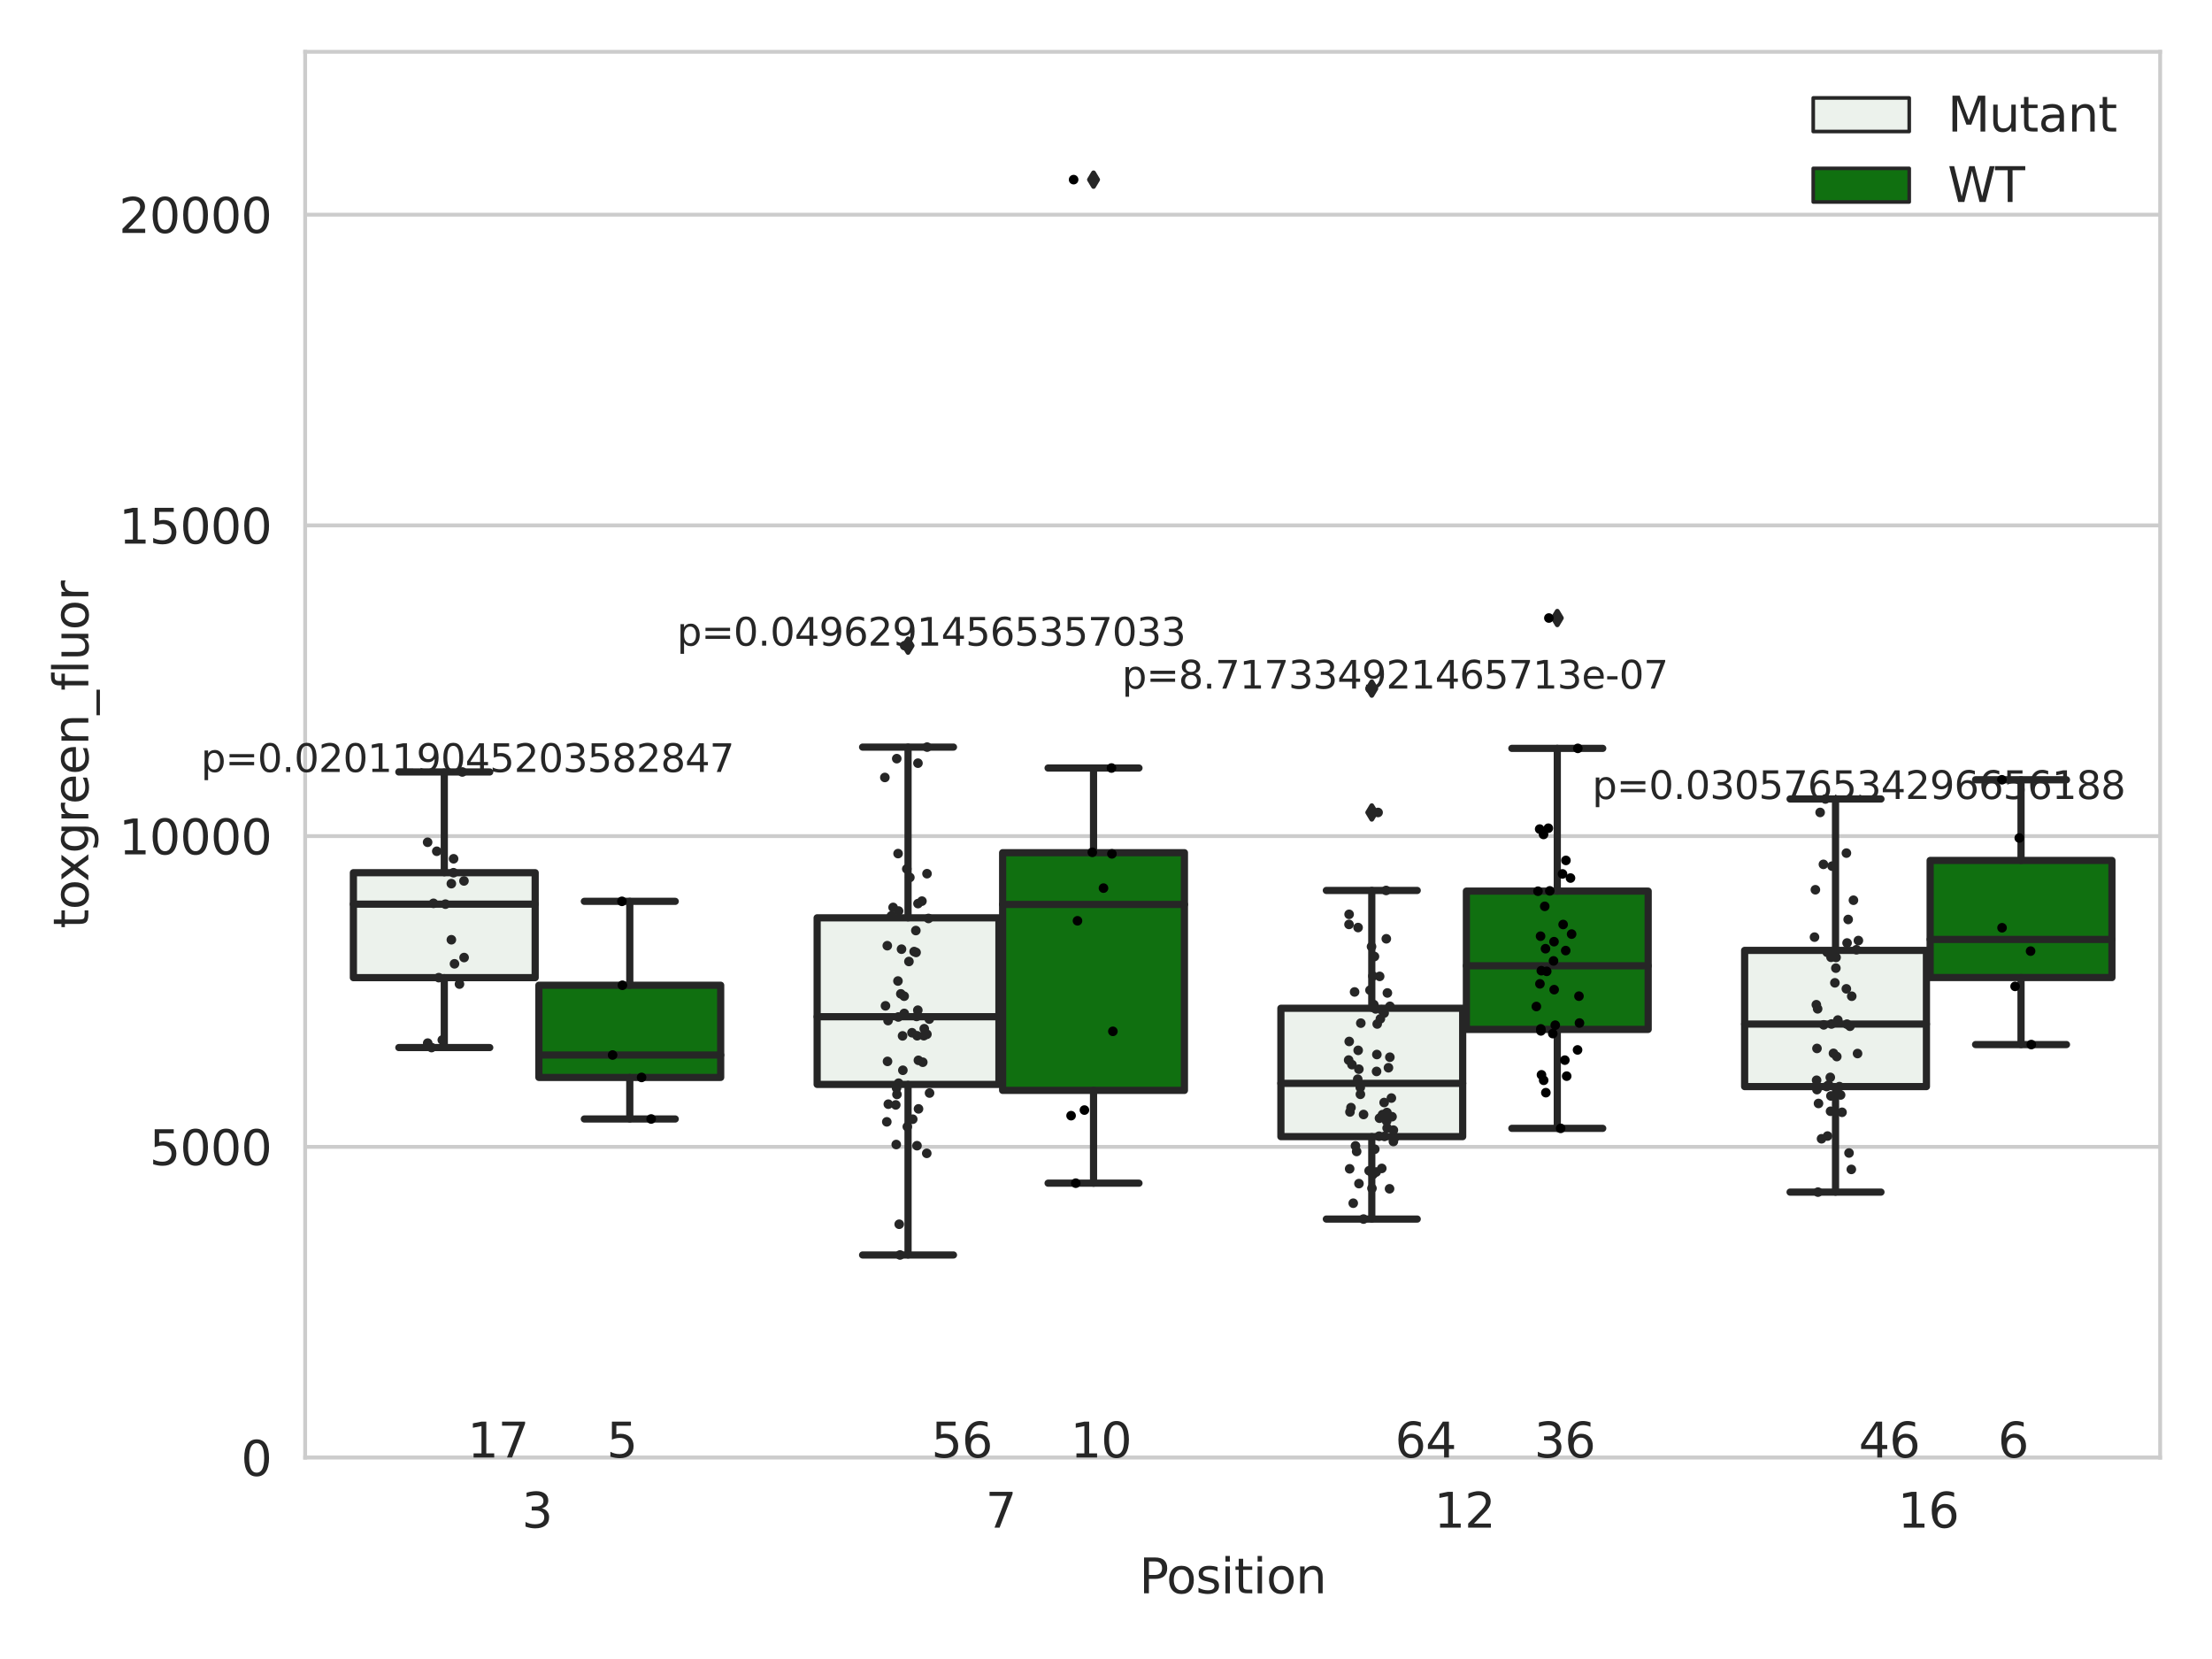 <?xml version="1.0" encoding="utf-8" standalone="no"?>
<!DOCTYPE svg PUBLIC "-//W3C//DTD SVG 1.1//EN"
  "http://www.w3.org/Graphics/SVG/1.1/DTD/svg11.dtd">
<svg xmlns:xlink="http://www.w3.org/1999/xlink" width="460.8pt" height="345.6pt" viewBox="0 0 460.8 345.6" xmlns="http://www.w3.org/2000/svg" version="1.1">
 <defs>
  <style type="text/css">*{stroke-linejoin: round; stroke-linecap: butt}</style>
 </defs>
 <g id="figure_1">
  <g id="patch_1">
   <path d="M 0 345.6 
L 460.8 345.6 
L 460.8 0 
L 0 0 
z
" style="fill: #ffffff"/>
  </g>
  <g id="axes_1">
   <g id="patch_2">
    <path d="M 63.571 303.64 
L 450 303.64 
L 450 10.8 
L 63.571 10.8 
z
" style="fill: #ffffff"/>
   </g>
   <g id="matplotlib.axis_1">
    <g id="xtick_1">
     <g id="text_1">
      <!-- 3 -->
      <g style="fill: #262626" transform="translate(108.694 318.238)scale(0.1 -0.1)">
       <defs>
        <path id="DejaVuSans-33" d="M 2597 2516 
Q 3050 2419 3304 2112 
Q 3559 1806 3559 1356 
Q 3559 666 3084 287 
Q 2609 -91 1734 -91 
Q 1441 -91 1130 -33 
Q 819 25 488 141 
L 488 750 
Q 750 597 1062 519 
Q 1375 441 1716 441 
Q 2309 441 2620 675 
Q 2931 909 2931 1356 
Q 2931 1769 2642 2001 
Q 2353 2234 1838 2234 
L 1294 2234 
L 1294 2753 
L 1863 2753 
Q 2328 2753 2575 2939 
Q 2822 3125 2822 3475 
Q 2822 3834 2567 4026 
Q 2313 4219 1838 4219 
Q 1578 4219 1281 4162 
Q 984 4106 628 3988 
L 628 4550 
Q 988 4650 1302 4700 
Q 1616 4750 1894 4750 
Q 2613 4750 3031 4423 
Q 3450 4097 3450 3541 
Q 3450 3153 3228 2886 
Q 3006 2619 2597 2516 
z
" transform="scale(0.016)"/>
       </defs>
       <use xlink:href="#DejaVuSans-33"/>
      </g>
     </g>
    </g>
    <g id="xtick_2">
     <g id="text_2">
      <!-- 7 -->
      <g style="fill: #262626" transform="translate(205.301 318.238)scale(0.1 -0.1)">
       <defs>
        <path id="DejaVuSans-37" d="M 525 4666 
L 3525 4666 
L 3525 4397 
L 1831 0 
L 1172 0 
L 2766 4134 
L 525 4134 
L 525 4666 
z
" transform="scale(0.016)"/>
       </defs>
       <use xlink:href="#DejaVuSans-37"/>
      </g>
     </g>
    </g>
    <g id="xtick_3">
     <g id="text_3">
      <!-- 12 -->
      <g style="fill: #262626" transform="translate(298.727 318.238)scale(0.1 -0.1)">
       <defs>
        <path id="DejaVuSans-31" d="M 794 531 
L 1825 531 
L 1825 4091 
L 703 3866 
L 703 4441 
L 1819 4666 
L 2450 4666 
L 2450 531 
L 3481 531 
L 3481 0 
L 794 0 
L 794 531 
z
" transform="scale(0.016)"/>
        <path id="DejaVuSans-32" d="M 1228 531 
L 3431 531 
L 3431 0 
L 469 0 
L 469 531 
Q 828 903 1448 1529 
Q 2069 2156 2228 2338 
Q 2531 2678 2651 2914 
Q 2772 3150 2772 3378 
Q 2772 3750 2511 3984 
Q 2250 4219 1831 4219 
Q 1534 4219 1204 4116 
Q 875 4013 500 3803 
L 500 4441 
Q 881 4594 1212 4672 
Q 1544 4750 1819 4750 
Q 2544 4750 2975 4387 
Q 3406 4025 3406 3419 
Q 3406 3131 3298 2873 
Q 3191 2616 2906 2266 
Q 2828 2175 2409 1742 
Q 1991 1309 1228 531 
z
" transform="scale(0.016)"/>
       </defs>
       <use xlink:href="#DejaVuSans-31"/>
       <use xlink:href="#DejaVuSans-32" x="63.623"/>
      </g>
     </g>
    </g>
    <g id="xtick_4">
     <g id="text_4">
      <!-- 16 -->
      <g style="fill: #262626" transform="translate(395.334 318.238)scale(0.1 -0.1)">
       <defs>
        <path id="DejaVuSans-36" d="M 2113 2584 
Q 1688 2584 1439 2293 
Q 1191 2003 1191 1497 
Q 1191 994 1439 701 
Q 1688 409 2113 409 
Q 2538 409 2786 701 
Q 3034 994 3034 1497 
Q 3034 2003 2786 2293 
Q 2538 2584 2113 2584 
z
M 3366 4563 
L 3366 3988 
Q 3128 4100 2886 4159 
Q 2644 4219 2406 4219 
Q 1781 4219 1451 3797 
Q 1122 3375 1075 2522 
Q 1259 2794 1537 2939 
Q 1816 3084 2150 3084 
Q 2853 3084 3261 2657 
Q 3669 2231 3669 1497 
Q 3669 778 3244 343 
Q 2819 -91 2113 -91 
Q 1303 -91 875 529 
Q 447 1150 447 2328 
Q 447 3434 972 4092 
Q 1497 4750 2381 4750 
Q 2619 4750 2861 4703 
Q 3103 4656 3366 4563 
z
" transform="scale(0.016)"/>
       </defs>
       <use xlink:href="#DejaVuSans-31"/>
       <use xlink:href="#DejaVuSans-36" x="63.623"/>
      </g>
     </g>
    </g>
    <g id="text_5">
     <!-- Position -->
     <g style="fill: #262626" transform="translate(237.322 331.917)scale(0.1 -0.1)">
      <defs>
       <path id="DejaVuSans-50" d="M 1259 4147 
L 1259 2394 
L 2053 2394 
Q 2494 2394 2734 2622 
Q 2975 2850 2975 3272 
Q 2975 3691 2734 3919 
Q 2494 4147 2053 4147 
L 1259 4147 
z
M 628 4666 
L 2053 4666 
Q 2838 4666 3239 4311 
Q 3641 3956 3641 3272 
Q 3641 2581 3239 2228 
Q 2838 1875 2053 1875 
L 1259 1875 
L 1259 0 
L 628 0 
L 628 4666 
z
" transform="scale(0.016)"/>
       <path id="DejaVuSans-6f" d="M 1959 3097 
Q 1497 3097 1228 2736 
Q 959 2375 959 1747 
Q 959 1119 1226 758 
Q 1494 397 1959 397 
Q 2419 397 2687 759 
Q 2956 1122 2956 1747 
Q 2956 2369 2687 2733 
Q 2419 3097 1959 3097 
z
M 1959 3584 
Q 2709 3584 3137 3096 
Q 3566 2609 3566 1747 
Q 3566 888 3137 398 
Q 2709 -91 1959 -91 
Q 1206 -91 779 398 
Q 353 888 353 1747 
Q 353 2609 779 3096 
Q 1206 3584 1959 3584 
z
" transform="scale(0.016)"/>
       <path id="DejaVuSans-73" d="M 2834 3397 
L 2834 2853 
Q 2591 2978 2328 3040 
Q 2066 3103 1784 3103 
Q 1356 3103 1142 2972 
Q 928 2841 928 2578 
Q 928 2378 1081 2264 
Q 1234 2150 1697 2047 
L 1894 2003 
Q 2506 1872 2764 1633 
Q 3022 1394 3022 966 
Q 3022 478 2636 193 
Q 2250 -91 1575 -91 
Q 1294 -91 989 -36 
Q 684 19 347 128 
L 347 722 
Q 666 556 975 473 
Q 1284 391 1588 391 
Q 1994 391 2212 530 
Q 2431 669 2431 922 
Q 2431 1156 2273 1281 
Q 2116 1406 1581 1522 
L 1381 1569 
Q 847 1681 609 1914 
Q 372 2147 372 2553 
Q 372 3047 722 3315 
Q 1072 3584 1716 3584 
Q 2034 3584 2315 3537 
Q 2597 3491 2834 3397 
z
" transform="scale(0.016)"/>
       <path id="DejaVuSans-69" d="M 603 3500 
L 1178 3500 
L 1178 0 
L 603 0 
L 603 3500 
z
M 603 4863 
L 1178 4863 
L 1178 4134 
L 603 4134 
L 603 4863 
z
" transform="scale(0.016)"/>
       <path id="DejaVuSans-74" d="M 1172 4494 
L 1172 3500 
L 2356 3500 
L 2356 3053 
L 1172 3053 
L 1172 1153 
Q 1172 725 1289 603 
Q 1406 481 1766 481 
L 2356 481 
L 2356 0 
L 1766 0 
Q 1100 0 847 248 
Q 594 497 594 1153 
L 594 3053 
L 172 3053 
L 172 3500 
L 594 3500 
L 594 4494 
L 1172 4494 
z
" transform="scale(0.016)"/>
       <path id="DejaVuSans-6e" d="M 3513 2113 
L 3513 0 
L 2938 0 
L 2938 2094 
Q 2938 2591 2744 2837 
Q 2550 3084 2163 3084 
Q 1697 3084 1428 2787 
Q 1159 2491 1159 1978 
L 1159 0 
L 581 0 
L 581 3500 
L 1159 3500 
L 1159 2956 
Q 1366 3272 1645 3428 
Q 1925 3584 2291 3584 
Q 2894 3584 3203 3211 
Q 3513 2838 3513 2113 
z
" transform="scale(0.016)"/>
      </defs>
      <use xlink:href="#DejaVuSans-50"/>
      <use xlink:href="#DejaVuSans-6f" x="56.678"/>
      <use xlink:href="#DejaVuSans-73" x="117.859"/>
      <use xlink:href="#DejaVuSans-69" x="169.959"/>
      <use xlink:href="#DejaVuSans-74" x="197.742"/>
      <use xlink:href="#DejaVuSans-69" x="236.951"/>
      <use xlink:href="#DejaVuSans-6f" x="264.734"/>
      <use xlink:href="#DejaVuSans-6e" x="325.916"/>
     </g>
    </g>
   </g>
   <g id="matplotlib.axis_2">
    <g id="ytick_1">
     <g id="line2d_1">
      <path d="M 63.571 303.64 
L 450 303.64 
" clip-path="url(#p9e6e48e2f9)" style="fill: none; stroke: #cccccc; stroke-width: 0.8; stroke-linecap: round"/>
     </g>
     <g id="text_6">
      <!-- 0 -->
      <g style="fill: #262626" transform="translate(50.209 307.439)scale(0.1 -0.1)">
       <defs>
        <path id="DejaVuSans-30" d="M 2034 4250 
Q 1547 4250 1301 3770 
Q 1056 3291 1056 2328 
Q 1056 1369 1301 889 
Q 1547 409 2034 409 
Q 2525 409 2770 889 
Q 3016 1369 3016 2328 
Q 3016 3291 2770 3770 
Q 2525 4250 2034 4250 
z
M 2034 4750 
Q 2819 4750 3233 4129 
Q 3647 3509 3647 2328 
Q 3647 1150 3233 529 
Q 2819 -91 2034 -91 
Q 1250 -91 836 529 
Q 422 1150 422 2328 
Q 422 3509 836 4129 
Q 1250 4750 2034 4750 
z
" transform="scale(0.016)"/>
       </defs>
       <use xlink:href="#DejaVuSans-30"/>
      </g>
     </g>
    </g>
    <g id="ytick_2">
     <g id="line2d_2">
      <path d="M 63.571 238.91 
L 450 238.91 
" clip-path="url(#p9e6e48e2f9)" style="fill: none; stroke: #cccccc; stroke-width: 0.8; stroke-linecap: round"/>
     </g>
     <g id="text_7">
      <!-- 5000 -->
      <g style="fill: #262626" transform="translate(31.121 242.709)scale(0.1 -0.1)">
       <defs>
        <path id="DejaVuSans-35" d="M 691 4666 
L 3169 4666 
L 3169 4134 
L 1269 4134 
L 1269 2991 
Q 1406 3038 1543 3061 
Q 1681 3084 1819 3084 
Q 2600 3084 3056 2656 
Q 3513 2228 3513 1497 
Q 3513 744 3044 326 
Q 2575 -91 1722 -91 
Q 1428 -91 1123 -41 
Q 819 9 494 109 
L 494 744 
Q 775 591 1075 516 
Q 1375 441 1709 441 
Q 2250 441 2565 725 
Q 2881 1009 2881 1497 
Q 2881 1984 2565 2268 
Q 2250 2553 1709 2553 
Q 1456 2553 1204 2497 
Q 953 2441 691 2322 
L 691 4666 
z
" transform="scale(0.016)"/>
       </defs>
       <use xlink:href="#DejaVuSans-35"/>
       <use xlink:href="#DejaVuSans-30" x="63.623"/>
       <use xlink:href="#DejaVuSans-30" x="127.246"/>
       <use xlink:href="#DejaVuSans-30" x="190.869"/>
      </g>
     </g>
    </g>
    <g id="ytick_3">
     <g id="line2d_3">
      <path d="M 63.571 174.18 
L 450 174.18 
" clip-path="url(#p9e6e48e2f9)" style="fill: none; stroke: #cccccc; stroke-width: 0.8; stroke-linecap: round"/>
     </g>
     <g id="text_8">
      <!-- 10000 -->
      <g style="fill: #262626" transform="translate(24.759 177.979)scale(0.1 -0.1)">
       <use xlink:href="#DejaVuSans-31"/>
       <use xlink:href="#DejaVuSans-30" x="63.623"/>
       <use xlink:href="#DejaVuSans-30" x="127.246"/>
       <use xlink:href="#DejaVuSans-30" x="190.869"/>
       <use xlink:href="#DejaVuSans-30" x="254.492"/>
      </g>
     </g>
    </g>
    <g id="ytick_4">
     <g id="line2d_4">
      <path d="M 63.571 109.45 
L 450 109.45 
" clip-path="url(#p9e6e48e2f9)" style="fill: none; stroke: #cccccc; stroke-width: 0.8; stroke-linecap: round"/>
     </g>
     <g id="text_9">
      <!-- 15000 -->
      <g style="fill: #262626" transform="translate(24.759 113.249)scale(0.1 -0.1)">
       <use xlink:href="#DejaVuSans-31"/>
       <use xlink:href="#DejaVuSans-35" x="63.623"/>
       <use xlink:href="#DejaVuSans-30" x="127.246"/>
       <use xlink:href="#DejaVuSans-30" x="190.869"/>
       <use xlink:href="#DejaVuSans-30" x="254.492"/>
      </g>
     </g>
    </g>
    <g id="ytick_5">
     <g id="line2d_5">
      <path d="M 63.571 44.719 
L 450 44.719 
" clip-path="url(#p9e6e48e2f9)" style="fill: none; stroke: #cccccc; stroke-width: 0.8; stroke-linecap: round"/>
     </g>
     <g id="text_10">
      <!-- 20000 -->
      <g style="fill: #262626" transform="translate(24.759 48.519)scale(0.1 -0.1)">
       <use xlink:href="#DejaVuSans-32"/>
       <use xlink:href="#DejaVuSans-30" x="63.623"/>
       <use xlink:href="#DejaVuSans-30" x="127.246"/>
       <use xlink:href="#DejaVuSans-30" x="190.869"/>
       <use xlink:href="#DejaVuSans-30" x="254.492"/>
      </g>
     </g>
    </g>
    <g id="text_11">
     <!-- toxgreen_fluor -->
     <g style="fill: #262626" transform="translate(18.401 193.415)rotate(-90)scale(0.1 -0.1)">
      <defs>
       <path id="DejaVuSans-78" d="M 3513 3500 
L 2247 1797 
L 3578 0 
L 2900 0 
L 1881 1375 
L 863 0 
L 184 0 
L 1544 1831 
L 300 3500 
L 978 3500 
L 1906 2253 
L 2834 3500 
L 3513 3500 
z
" transform="scale(0.016)"/>
       <path id="DejaVuSans-67" d="M 2906 1791 
Q 2906 2416 2648 2759 
Q 2391 3103 1925 3103 
Q 1463 3103 1205 2759 
Q 947 2416 947 1791 
Q 947 1169 1205 825 
Q 1463 481 1925 481 
Q 2391 481 2648 825 
Q 2906 1169 2906 1791 
z
M 3481 434 
Q 3481 -459 3084 -895 
Q 2688 -1331 1869 -1331 
Q 1566 -1331 1297 -1286 
Q 1028 -1241 775 -1147 
L 775 -588 
Q 1028 -725 1275 -790 
Q 1522 -856 1778 -856 
Q 2344 -856 2625 -561 
Q 2906 -266 2906 331 
L 2906 616 
Q 2728 306 2450 153 
Q 2172 0 1784 0 
Q 1141 0 747 490 
Q 353 981 353 1791 
Q 353 2603 747 3093 
Q 1141 3584 1784 3584 
Q 2172 3584 2450 3431 
Q 2728 3278 2906 2969 
L 2906 3500 
L 3481 3500 
L 3481 434 
z
" transform="scale(0.016)"/>
       <path id="DejaVuSans-72" d="M 2631 2963 
Q 2534 3019 2420 3045 
Q 2306 3072 2169 3072 
Q 1681 3072 1420 2755 
Q 1159 2438 1159 1844 
L 1159 0 
L 581 0 
L 581 3500 
L 1159 3500 
L 1159 2956 
Q 1341 3275 1631 3429 
Q 1922 3584 2338 3584 
Q 2397 3584 2469 3576 
Q 2541 3569 2628 3553 
L 2631 2963 
z
" transform="scale(0.016)"/>
       <path id="DejaVuSans-65" d="M 3597 1894 
L 3597 1613 
L 953 1613 
Q 991 1019 1311 708 
Q 1631 397 2203 397 
Q 2534 397 2845 478 
Q 3156 559 3463 722 
L 3463 178 
Q 3153 47 2828 -22 
Q 2503 -91 2169 -91 
Q 1331 -91 842 396 
Q 353 884 353 1716 
Q 353 2575 817 3079 
Q 1281 3584 2069 3584 
Q 2775 3584 3186 3129 
Q 3597 2675 3597 1894 
z
M 3022 2063 
Q 3016 2534 2758 2815 
Q 2500 3097 2075 3097 
Q 1594 3097 1305 2825 
Q 1016 2553 972 2059 
L 3022 2063 
z
" transform="scale(0.016)"/>
       <path id="DejaVuSans-5f" d="M 3263 -1063 
L 3263 -1509 
L -63 -1509 
L -63 -1063 
L 3263 -1063 
z
" transform="scale(0.016)"/>
       <path id="DejaVuSans-66" d="M 2375 4863 
L 2375 4384 
L 1825 4384 
Q 1516 4384 1395 4259 
Q 1275 4134 1275 3809 
L 1275 3500 
L 2222 3500 
L 2222 3053 
L 1275 3053 
L 1275 0 
L 697 0 
L 697 3053 
L 147 3053 
L 147 3500 
L 697 3500 
L 697 3744 
Q 697 4328 969 4595 
Q 1241 4863 1831 4863 
L 2375 4863 
z
" transform="scale(0.016)"/>
       <path id="DejaVuSans-6c" d="M 603 4863 
L 1178 4863 
L 1178 0 
L 603 0 
L 603 4863 
z
" transform="scale(0.016)"/>
       <path id="DejaVuSans-75" d="M 544 1381 
L 544 3500 
L 1119 3500 
L 1119 1403 
Q 1119 906 1312 657 
Q 1506 409 1894 409 
Q 2359 409 2629 706 
Q 2900 1003 2900 1516 
L 2900 3500 
L 3475 3500 
L 3475 0 
L 2900 0 
L 2900 538 
Q 2691 219 2414 64 
Q 2138 -91 1772 -91 
Q 1169 -91 856 284 
Q 544 659 544 1381 
z
M 1991 3584 
L 1991 3584 
z
" transform="scale(0.016)"/>
      </defs>
      <use xlink:href="#DejaVuSans-74"/>
      <use xlink:href="#DejaVuSans-6f" x="39.209"/>
      <use xlink:href="#DejaVuSans-78" x="97.266"/>
      <use xlink:href="#DejaVuSans-67" x="156.445"/>
      <use xlink:href="#DejaVuSans-72" x="219.922"/>
      <use xlink:href="#DejaVuSans-65" x="258.785"/>
      <use xlink:href="#DejaVuSans-65" x="320.309"/>
      <use xlink:href="#DejaVuSans-6e" x="381.832"/>
      <use xlink:href="#DejaVuSans-5f" x="445.211"/>
      <use xlink:href="#DejaVuSans-66" x="495.211"/>
      <use xlink:href="#DejaVuSans-6c" x="530.416"/>
      <use xlink:href="#DejaVuSans-75" x="558.199"/>
      <use xlink:href="#DejaVuSans-6f" x="621.578"/>
      <use xlink:href="#DejaVuSans-72" x="682.76"/>
     </g>
    </g>
   </g>
   <g id="patch_3">
    <path d="M 73.618 203.663 
L 111.488 203.663 
L 111.488 181.801 
L 73.618 181.801 
L 73.618 203.663 
z
" clip-path="url(#p9e6e48e2f9)" style="fill: #ecf2ec; stroke: #262626; stroke-width: 1.5; stroke-linejoin: miter"/>
   </g>
   <g id="patch_4">
    <path d="M 112.261 224.448 
L 150.131 224.448 
L 150.131 205.245 
L 112.261 205.245 
L 112.261 224.448 
z
" clip-path="url(#p9e6e48e2f9)" style="fill: #107010; stroke: #262626; stroke-width: 1.5; stroke-linejoin: miter"/>
   </g>
   <g id="patch_5">
    <path d="M 170.226 225.899 
L 208.096 225.899 
L 208.096 191.198 
L 170.226 191.198 
L 170.226 225.899 
z
" clip-path="url(#p9e6e48e2f9)" style="fill: #ecf2ec; stroke: #262626; stroke-width: 1.5; stroke-linejoin: miter"/>
   </g>
   <g id="patch_6">
    <path d="M 208.868 227.146 
L 246.738 227.146 
L 246.738 177.634 
L 208.868 177.634 
L 208.868 227.146 
z
" clip-path="url(#p9e6e48e2f9)" style="fill: #107010; stroke: #262626; stroke-width: 1.5; stroke-linejoin: miter"/>
   </g>
   <g id="patch_7">
    <path d="M 266.833 236.781 
L 304.703 236.781 
L 304.703 210.04 
L 266.833 210.04 
L 266.833 236.781 
z
" clip-path="url(#p9e6e48e2f9)" style="fill: #ecf2ec; stroke: #262626; stroke-width: 1.5; stroke-linejoin: miter"/>
   </g>
   <g id="patch_8">
    <path d="M 305.476 214.444 
L 343.346 214.444 
L 343.346 185.638 
L 305.476 185.638 
L 305.476 214.444 
z
" clip-path="url(#p9e6e48e2f9)" style="fill: #107010; stroke: #262626; stroke-width: 1.5; stroke-linejoin: miter"/>
   </g>
   <g id="patch_9">
    <path d="M 363.44 226.356 
L 401.31 226.356 
L 401.31 197.982 
L 363.44 197.982 
L 363.44 226.356 
z
" clip-path="url(#p9e6e48e2f9)" style="fill: #ecf2ec; stroke: #262626; stroke-width: 1.5; stroke-linejoin: miter"/>
   </g>
   <g id="patch_10">
    <path d="M 402.083 203.642 
L 439.953 203.642 
L 439.953 179.247 
L 402.083 179.247 
L 402.083 203.642 
z
" clip-path="url(#p9e6e48e2f9)" style="fill: #107010; stroke: #262626; stroke-width: 1.5; stroke-linejoin: miter"/>
   </g>
   <g id="patch_11">
    <path d="M 111.875 303.64 
L 111.875 303.64 
L 111.875 303.64 
L 111.875 303.64 
z
" clip-path="url(#p9e6e48e2f9)" style="fill: #ecf2ec; stroke: #262626; stroke-width: 0.75; stroke-linejoin: miter"/>
   </g>
   <g id="patch_12">
    <path d="M 111.875 303.64 
L 111.875 303.64 
L 111.875 303.64 
L 111.875 303.64 
z
" clip-path="url(#p9e6e48e2f9)" style="fill: #107010; stroke: #262626; stroke-width: 0.75; stroke-linejoin: miter"/>
   </g>
   <g id="PathCollection_1"/>
   <g id="PathCollection_2"/>
   <g id="line2d_6">
    <path d="M 92.553 203.663 
L 92.553 218.228 
" clip-path="url(#p9e6e48e2f9)" style="fill: none; stroke: #262626; stroke-width: 1.5; stroke-linecap: round"/>
   </g>
   <g id="line2d_7">
    <path d="M 92.553 181.801 
L 92.553 160.816 
" clip-path="url(#p9e6e48e2f9)" style="fill: none; stroke: #262626; stroke-width: 1.5; stroke-linecap: round"/>
   </g>
   <g id="line2d_8">
    <path d="M 83.086 218.228 
L 102.021 218.228 
" clip-path="url(#p9e6e48e2f9)" style="fill: none; stroke: #262626; stroke-width: 1.5; stroke-linecap: round"/>
   </g>
   <g id="line2d_9">
    <path d="M 83.086 160.816 
L 102.021 160.816 
" clip-path="url(#p9e6e48e2f9)" style="fill: none; stroke: #262626; stroke-width: 1.5; stroke-linecap: round"/>
   </g>
   <g id="line2d_10"/>
   <g id="line2d_11">
    <path d="M 131.196 224.448 
L 131.196 233.104 
" clip-path="url(#p9e6e48e2f9)" style="fill: none; stroke: #262626; stroke-width: 1.5; stroke-linecap: round"/>
   </g>
   <g id="line2d_12">
    <path d="M 131.196 205.245 
L 131.196 187.766 
" clip-path="url(#p9e6e48e2f9)" style="fill: none; stroke: #262626; stroke-width: 1.5; stroke-linecap: round"/>
   </g>
   <g id="line2d_13">
    <path d="M 121.729 233.104 
L 140.664 233.104 
" clip-path="url(#p9e6e48e2f9)" style="fill: none; stroke: #262626; stroke-width: 1.5; stroke-linecap: round"/>
   </g>
   <g id="line2d_14">
    <path d="M 121.729 187.766 
L 140.664 187.766 
" clip-path="url(#p9e6e48e2f9)" style="fill: none; stroke: #262626; stroke-width: 1.5; stroke-linecap: round"/>
   </g>
   <g id="line2d_15"/>
   <g id="line2d_16">
    <path d="M 189.161 225.899 
L 189.161 261.435 
" clip-path="url(#p9e6e48e2f9)" style="fill: none; stroke: #262626; stroke-width: 1.5; stroke-linecap: round"/>
   </g>
   <g id="line2d_17">
    <path d="M 189.161 191.198 
L 189.161 155.635 
" clip-path="url(#p9e6e48e2f9)" style="fill: none; stroke: #262626; stroke-width: 1.5; stroke-linecap: round"/>
   </g>
   <g id="line2d_18">
    <path d="M 179.693 261.435 
L 198.628 261.435 
" clip-path="url(#p9e6e48e2f9)" style="fill: none; stroke: #262626; stroke-width: 1.5; stroke-linecap: round"/>
   </g>
   <g id="line2d_19">
    <path d="M 179.693 155.635 
L 198.628 155.635 
" clip-path="url(#p9e6e48e2f9)" style="fill: none; stroke: #262626; stroke-width: 1.5; stroke-linecap: round"/>
   </g>
   <g id="line2d_20">
    <defs>
     <path id="ma74fc2a7ae" d="M -0 1.414 
L 0.849 0 
L 0 -1.414 
L -0.849 -0 
z
" style="stroke: #262626; stroke-linejoin: miter"/>
    </defs>
    <g clip-path="url(#p9e6e48e2f9)">
     <use xlink:href="#ma74fc2a7ae" x="189.161" y="134.5" style="fill: #262626; stroke: #262626; stroke-linejoin: miter"/>
    </g>
   </g>
   <g id="line2d_21">
    <path d="M 227.803 227.146 
L 227.803 246.477 
" clip-path="url(#p9e6e48e2f9)" style="fill: none; stroke: #262626; stroke-width: 1.5; stroke-linecap: round"/>
   </g>
   <g id="line2d_22">
    <path d="M 227.803 177.634 
L 227.803 159.993 
" clip-path="url(#p9e6e48e2f9)" style="fill: none; stroke: #262626; stroke-width: 1.5; stroke-linecap: round"/>
   </g>
   <g id="line2d_23">
    <path d="M 218.336 246.477 
L 237.271 246.477 
" clip-path="url(#p9e6e48e2f9)" style="fill: none; stroke: #262626; stroke-width: 1.5; stroke-linecap: round"/>
   </g>
   <g id="line2d_24">
    <path d="M 218.336 159.993 
L 237.271 159.993 
" clip-path="url(#p9e6e48e2f9)" style="fill: none; stroke: #262626; stroke-width: 1.5; stroke-linecap: round"/>
   </g>
   <g id="line2d_25">
    <g clip-path="url(#p9e6e48e2f9)">
     <use xlink:href="#ma74fc2a7ae" x="227.803" y="37.422" style="fill: #262626; stroke: #262626; stroke-linejoin: miter"/>
    </g>
   </g>
   <g id="line2d_26">
    <path d="M 285.768 236.781 
L 285.768 253.953 
" clip-path="url(#p9e6e48e2f9)" style="fill: none; stroke: #262626; stroke-width: 1.5; stroke-linecap: round"/>
   </g>
   <g id="line2d_27">
    <path d="M 285.768 210.04 
L 285.768 185.498 
" clip-path="url(#p9e6e48e2f9)" style="fill: none; stroke: #262626; stroke-width: 1.5; stroke-linecap: round"/>
   </g>
   <g id="line2d_28">
    <path d="M 276.3 253.953 
L 295.235 253.953 
" clip-path="url(#p9e6e48e2f9)" style="fill: none; stroke: #262626; stroke-width: 1.5; stroke-linecap: round"/>
   </g>
   <g id="line2d_29">
    <path d="M 276.3 185.498 
L 295.235 185.498 
" clip-path="url(#p9e6e48e2f9)" style="fill: none; stroke: #262626; stroke-width: 1.5; stroke-linecap: round"/>
   </g>
   <g id="line2d_30">
    <g clip-path="url(#p9e6e48e2f9)">
     <use xlink:href="#ma74fc2a7ae" x="285.768" y="143.447" style="fill: #262626; stroke: #262626; stroke-linejoin: miter"/>
     <use xlink:href="#ma74fc2a7ae" x="285.768" y="169.252" style="fill: #262626; stroke: #262626; stroke-linejoin: miter"/>
    </g>
   </g>
   <g id="line2d_31">
    <path d="M 324.411 214.444 
L 324.411 235.058 
" clip-path="url(#p9e6e48e2f9)" style="fill: none; stroke: #262626; stroke-width: 1.5; stroke-linecap: round"/>
   </g>
   <g id="line2d_32">
    <path d="M 324.411 185.638 
L 324.411 155.9 
" clip-path="url(#p9e6e48e2f9)" style="fill: none; stroke: #262626; stroke-width: 1.5; stroke-linecap: round"/>
   </g>
   <g id="line2d_33">
    <path d="M 314.943 235.058 
L 333.878 235.058 
" clip-path="url(#p9e6e48e2f9)" style="fill: none; stroke: #262626; stroke-width: 1.5; stroke-linecap: round"/>
   </g>
   <g id="line2d_34">
    <path d="M 314.943 155.9 
L 333.878 155.9 
" clip-path="url(#p9e6e48e2f9)" style="fill: none; stroke: #262626; stroke-width: 1.5; stroke-linecap: round"/>
   </g>
   <g id="line2d_35">
    <g clip-path="url(#p9e6e48e2f9)">
     <use xlink:href="#ma74fc2a7ae" x="324.411" y="128.746" style="fill: #262626; stroke: #262626; stroke-linejoin: miter"/>
    </g>
   </g>
   <g id="line2d_36">
    <path d="M 382.375 226.356 
L 382.375 248.339 
" clip-path="url(#p9e6e48e2f9)" style="fill: none; stroke: #262626; stroke-width: 1.5; stroke-linecap: round"/>
   </g>
   <g id="line2d_37">
    <path d="M 382.375 197.982 
L 382.375 166.445 
" clip-path="url(#p9e6e48e2f9)" style="fill: none; stroke: #262626; stroke-width: 1.5; stroke-linecap: round"/>
   </g>
   <g id="line2d_38">
    <path d="M 372.907 248.339 
L 391.842 248.339 
" clip-path="url(#p9e6e48e2f9)" style="fill: none; stroke: #262626; stroke-width: 1.5; stroke-linecap: round"/>
   </g>
   <g id="line2d_39">
    <path d="M 372.907 166.445 
L 391.842 166.445 
" clip-path="url(#p9e6e48e2f9)" style="fill: none; stroke: #262626; stroke-width: 1.5; stroke-linecap: round"/>
   </g>
   <g id="line2d_40"/>
   <g id="line2d_41">
    <path d="M 421.018 203.642 
L 421.018 217.603 
" clip-path="url(#p9e6e48e2f9)" style="fill: none; stroke: #262626; stroke-width: 1.5; stroke-linecap: round"/>
   </g>
   <g id="line2d_42">
    <path d="M 421.018 179.247 
L 421.018 162.441 
" clip-path="url(#p9e6e48e2f9)" style="fill: none; stroke: #262626; stroke-width: 1.5; stroke-linecap: round"/>
   </g>
   <g id="line2d_43">
    <path d="M 411.55 217.603 
L 430.485 217.603 
" clip-path="url(#p9e6e48e2f9)" style="fill: none; stroke: #262626; stroke-width: 1.5; stroke-linecap: round"/>
   </g>
   <g id="line2d_44">
    <path d="M 411.55 162.441 
L 430.485 162.441 
" clip-path="url(#p9e6e48e2f9)" style="fill: none; stroke: #262626; stroke-width: 1.5; stroke-linecap: round"/>
   </g>
   <g id="line2d_45"/>
   <g id="line2d_46">
    <path d="M 73.618 188.352 
L 111.488 188.352 
" clip-path="url(#p9e6e48e2f9)" style="fill: none; stroke: #262626; stroke-width: 1.5; stroke-linecap: round"/>
   </g>
   <g id="line2d_47">
    <path d="M 112.261 219.783 
L 150.131 219.783 
" clip-path="url(#p9e6e48e2f9)" style="fill: none; stroke: #262626; stroke-width: 1.5; stroke-linecap: round"/>
   </g>
   <g id="line2d_48">
    <path d="M 170.226 211.802 
L 208.096 211.802 
" clip-path="url(#p9e6e48e2f9)" style="fill: none; stroke: #262626; stroke-width: 1.5; stroke-linecap: round"/>
   </g>
   <g id="line2d_49">
    <path d="M 208.868 188.415 
L 246.738 188.415 
" clip-path="url(#p9e6e48e2f9)" style="fill: none; stroke: #262626; stroke-width: 1.5; stroke-linecap: round"/>
   </g>
   <g id="line2d_50">
    <path d="M 266.833 225.679 
L 304.703 225.679 
" clip-path="url(#p9e6e48e2f9)" style="fill: none; stroke: #262626; stroke-width: 1.5; stroke-linecap: round"/>
   </g>
   <g id="line2d_51">
    <path d="M 305.476 201.194 
L 343.346 201.194 
" clip-path="url(#p9e6e48e2f9)" style="fill: none; stroke: #262626; stroke-width: 1.5; stroke-linecap: round"/>
   </g>
   <g id="line2d_52">
    <path d="M 363.44 213.335 
L 401.31 213.335 
" clip-path="url(#p9e6e48e2f9)" style="fill: none; stroke: #262626; stroke-width: 1.5; stroke-linecap: round"/>
   </g>
   <g id="line2d_53">
    <path d="M 402.083 195.702 
L 439.953 195.702 
" clip-path="url(#p9e6e48e2f9)" style="fill: none; stroke: #262626; stroke-width: 1.5; stroke-linecap: round"/>
   </g>
   <g id="patch_13">
    <path d="M 63.571 303.64 
L 63.571 10.8 
" style="fill: none; stroke: #cccccc; stroke-width: 0.8; stroke-linejoin: miter; stroke-linecap: square"/>
   </g>
   <g id="patch_14">
    <path d="M 450 303.64 
L 450 10.8 
" style="fill: none; stroke: #cccccc; stroke-width: 0.8; stroke-linejoin: miter; stroke-linecap: square"/>
   </g>
   <g id="patch_15">
    <path d="M 63.571 303.64 
L 450 303.64 
" style="fill: none; stroke: #cccccc; stroke-width: 0.8; stroke-linejoin: miter; stroke-linecap: square"/>
   </g>
   <g id="patch_16">
    <path d="M 63.571 10.8 
L 450 10.8 
" style="fill: none; stroke: #cccccc; stroke-width: 0.8; stroke-linejoin: miter; stroke-linecap: square"/>
   </g>
   <g id="PathCollection_3">
    <defs>
     <path id="C0_0_eb1eef1a5b" d="M 0 1 
C 0.265 1 0.52 0.895 0.707 0.707 
C 0.895 0.52 1 0.265 1 -0 
C 1 -0.265 0.895 -0.52 0.707 -0.707 
C 0.52 -0.895 0.265 -1 0 -1 
C -0.265 -1 -0.52 -0.895 -0.707 -0.707 
C -0.895 -0.52 -1 -0.265 -1 0 
C -1 0.265 -0.895 0.52 -0.707 0.707 
C -0.52 0.895 -0.265 1 0 1 
z
"/>
    </defs>
    <g clip-path="url(#p9e6e48e2f9)">
     <use xlink:href="#C0_0_eb1eef1a5b" x="92.794" y="188.352" style="fill: #262626"/>
    </g>
    <g clip-path="url(#p9e6e48e2f9)">
     <use xlink:href="#C0_0_eb1eef1a5b" x="94.467" y="181.801" style="fill: #262626"/>
    </g>
    <g clip-path="url(#p9e6e48e2f9)">
     <use xlink:href="#C0_0_eb1eef1a5b" x="94.681" y="200.78" style="fill: #262626"/>
    </g>
    <g clip-path="url(#p9e6e48e2f9)">
     <use xlink:href="#C0_0_eb1eef1a5b" x="94.025" y="184.081" style="fill: #262626"/>
    </g>
    <g clip-path="url(#p9e6e48e2f9)">
     <use xlink:href="#C0_0_eb1eef1a5b" x="95.718" y="205.004" style="fill: #262626"/>
    </g>
    <g clip-path="url(#p9e6e48e2f9)">
     <use xlink:href="#C0_0_eb1eef1a5b" x="91.403" y="203.663" style="fill: #262626"/>
    </g>
    <g clip-path="url(#p9e6e48e2f9)">
     <use xlink:href="#C0_0_eb1eef1a5b" x="89.099" y="217.298" style="fill: #262626"/>
    </g>
    <g clip-path="url(#p9e6e48e2f9)">
     <use xlink:href="#C0_0_eb1eef1a5b" x="92.142" y="216.649" style="fill: #262626"/>
    </g>
    <g clip-path="url(#p9e6e48e2f9)">
     <use xlink:href="#C0_0_eb1eef1a5b" x="96.681" y="199.473" style="fill: #262626"/>
    </g>
    <g clip-path="url(#p9e6e48e2f9)">
     <use xlink:href="#C0_0_eb1eef1a5b" x="89.898" y="218.228" style="fill: #262626"/>
    </g>
    <g clip-path="url(#p9e6e48e2f9)">
     <use xlink:href="#C0_0_eb1eef1a5b" x="90.302" y="188.176" style="fill: #262626"/>
    </g>
    <g clip-path="url(#p9e6e48e2f9)">
     <use xlink:href="#C0_0_eb1eef1a5b" x="94.491" y="178.899" style="fill: #262626"/>
    </g>
    <g clip-path="url(#p9e6e48e2f9)">
     <use xlink:href="#C0_0_eb1eef1a5b" x="90.987" y="177.333" style="fill: #262626"/>
    </g>
    <g clip-path="url(#p9e6e48e2f9)">
     <use xlink:href="#C0_0_eb1eef1a5b" x="96.306" y="160.816" style="fill: #262626"/>
    </g>
    <g clip-path="url(#p9e6e48e2f9)">
     <use xlink:href="#C0_0_eb1eef1a5b" x="94.029" y="195.767" style="fill: #262626"/>
    </g>
    <g clip-path="url(#p9e6e48e2f9)">
     <use xlink:href="#C0_0_eb1eef1a5b" x="89.08" y="175.457" style="fill: #262626"/>
    </g>
    <g clip-path="url(#p9e6e48e2f9)">
     <use xlink:href="#C0_0_eb1eef1a5b" x="96.653" y="183.515" style="fill: #262626"/>
    </g>
   </g>
   <g id="PathCollection_4">
    <defs>
     <path id="C1_0_2afd60f8f0" d="M 0 1 
C 0.265 1 0.52 0.895 0.707 0.707 
C 0.895 0.52 1 0.265 1 -0 
C 1 -0.265 0.895 -0.52 0.707 -0.707 
C 0.52 -0.895 0.265 -1 0 -1 
C -0.265 -1 -0.52 -0.895 -0.707 -0.707 
C -0.895 -0.52 -1 -0.265 -1 0 
C -1 0.265 -0.895 0.52 -0.707 0.707 
C -0.52 0.895 -0.265 1 0 1 
z
"/>
    </defs>
    <g clip-path="url(#p9e6e48e2f9)">
     <use xlink:href="#C1_0_2afd60f8f0" x="133.65" y="224.448"/>
    </g>
    <g clip-path="url(#p9e6e48e2f9)">
     <use xlink:href="#C1_0_2afd60f8f0" x="127.614" y="219.783"/>
    </g>
    <g clip-path="url(#p9e6e48e2f9)">
     <use xlink:href="#C1_0_2afd60f8f0" x="129.657" y="205.245"/>
    </g>
    <g clip-path="url(#p9e6e48e2f9)">
     <use xlink:href="#C1_0_2afd60f8f0" x="135.646" y="233.104"/>
    </g>
    <g clip-path="url(#p9e6e48e2f9)">
     <use xlink:href="#C1_0_2afd60f8f0" x="129.56" y="187.766"/>
    </g>
   </g>
   <g id="PathCollection_5">
    <defs>
     <path id="C2_0_96654c0964" d="M 0 1 
C 0.265 1 0.52 0.895 0.707 0.707 
C 0.895 0.52 1 0.265 1 -0 
C 1 -0.265 0.895 -0.52 0.707 -0.707 
C 0.52 -0.895 0.265 -1 0 -1 
C -0.265 -1 -0.52 -0.895 -0.707 -0.707 
C -0.895 -0.52 -1 -0.265 -1 0 
C -1 0.265 -0.895 0.52 -0.707 0.707 
C -0.52 0.895 -0.265 1 0 1 
z
"/>
    </defs>
    <g clip-path="url(#p9e6e48e2f9)">
     <use xlink:href="#C2_0_96654c0964" x="188.02" y="215.791" style="fill: #262626"/>
    </g>
    <g clip-path="url(#p9e6e48e2f9)">
     <use xlink:href="#C2_0_96654c0964" x="187.493" y="261.435" style="fill: #262626"/>
    </g>
    <g clip-path="url(#p9e6e48e2f9)">
     <use xlink:href="#C2_0_96654c0964" x="185.055" y="230.018" style="fill: #262626"/>
    </g>
    <g clip-path="url(#p9e6e48e2f9)">
     <use xlink:href="#C2_0_96654c0964" x="184.737" y="233.7" style="fill: #262626"/>
    </g>
    <g clip-path="url(#p9e6e48e2f9)">
     <use xlink:href="#C2_0_96654c0964" x="192.234" y="221.282" style="fill: #262626"/>
    </g>
    <g clip-path="url(#p9e6e48e2f9)">
     <use xlink:href="#C2_0_96654c0964" x="189.012" y="234.715" style="fill: #262626"/>
    </g>
    <g clip-path="url(#p9e6e48e2f9)">
     <use xlink:href="#C2_0_96654c0964" x="193.417" y="191.333" style="fill: #262626"/>
    </g>
    <g clip-path="url(#p9e6e48e2f9)">
     <use xlink:href="#C2_0_96654c0964" x="184.839" y="197.006" style="fill: #262626"/>
    </g>
    <g clip-path="url(#p9e6e48e2f9)">
     <use xlink:href="#C2_0_96654c0964" x="190.432" y="198.228" style="fill: #262626"/>
    </g>
    <g clip-path="url(#p9e6e48e2f9)">
     <use xlink:href="#C2_0_96654c0964" x="184.332" y="161.958" style="fill: #262626"/>
    </g>
    <g clip-path="url(#p9e6e48e2f9)">
     <use xlink:href="#C2_0_96654c0964" x="188.451" y="134.5" style="fill: #262626"/>
    </g>
    <g clip-path="url(#p9e6e48e2f9)">
     <use xlink:href="#C2_0_96654c0964" x="188.373" y="211.112" style="fill: #262626"/>
    </g>
    <g clip-path="url(#p9e6e48e2f9)">
     <use xlink:href="#C2_0_96654c0964" x="192.538" y="214.301" style="fill: #262626"/>
    </g>
    <g clip-path="url(#p9e6e48e2f9)">
     <use xlink:href="#C2_0_96654c0964" x="192.055" y="187.722" style="fill: #262626"/>
    </g>
    <g clip-path="url(#p9e6e48e2f9)">
     <use xlink:href="#C2_0_96654c0964" x="186.704" y="238.423" style="fill: #262626"/>
    </g>
    <g clip-path="url(#p9e6e48e2f9)">
     <use xlink:href="#C2_0_96654c0964" x="189.348" y="200.297" style="fill: #262626"/>
    </g>
    <g clip-path="url(#p9e6e48e2f9)">
     <use xlink:href="#C2_0_96654c0964" x="190.142" y="233.148" style="fill: #262626"/>
    </g>
    <g clip-path="url(#p9e6e48e2f9)">
     <use xlink:href="#C2_0_96654c0964" x="186.051" y="189.03" style="fill: #262626"/>
    </g>
    <g clip-path="url(#p9e6e48e2f9)">
     <use xlink:href="#C2_0_96654c0964" x="188.082" y="222.956" style="fill: #262626"/>
    </g>
    <g clip-path="url(#p9e6e48e2f9)">
     <use xlink:href="#C2_0_96654c0964" x="193.584" y="212.298" style="fill: #262626"/>
    </g>
    <g clip-path="url(#p9e6e48e2f9)">
     <use xlink:href="#C2_0_96654c0964" x="187.32" y="255.031" style="fill: #262626"/>
    </g>
    <g clip-path="url(#p9e6e48e2f9)">
     <use xlink:href="#C2_0_96654c0964" x="188.899" y="181.01" style="fill: #262626"/>
    </g>
    <g clip-path="url(#p9e6e48e2f9)">
     <use xlink:href="#C2_0_96654c0964" x="184.998" y="212.608" style="fill: #262626"/>
    </g>
    <g clip-path="url(#p9e6e48e2f9)">
     <use xlink:href="#C2_0_96654c0964" x="185.693" y="190.795" style="fill: #262626"/>
    </g>
    <g clip-path="url(#p9e6e48e2f9)">
     <use xlink:href="#C2_0_96654c0964" x="184.462" y="209.532" style="fill: #262626"/>
    </g>
    <g clip-path="url(#p9e6e48e2f9)">
     <use xlink:href="#C2_0_96654c0964" x="193.091" y="215.458" style="fill: #262626"/>
    </g>
    <g clip-path="url(#p9e6e48e2f9)">
     <use xlink:href="#C2_0_96654c0964" x="191.054" y="215.766" style="fill: #262626"/>
    </g>
    <g clip-path="url(#p9e6e48e2f9)">
     <use xlink:href="#C2_0_96654c0964" x="186.809" y="158.041" style="fill: #262626"/>
    </g>
    <g clip-path="url(#p9e6e48e2f9)">
     <use xlink:href="#C2_0_96654c0964" x="189.541" y="182.793" style="fill: #262626"/>
    </g>
    <g clip-path="url(#p9e6e48e2f9)">
     <use xlink:href="#C2_0_96654c0964" x="188.355" y="207.526" style="fill: #262626"/>
    </g>
    <g clip-path="url(#p9e6e48e2f9)">
     <use xlink:href="#C2_0_96654c0964" x="189.983" y="215.137" style="fill: #262626"/>
    </g>
    <g clip-path="url(#p9e6e48e2f9)">
     <use xlink:href="#C2_0_96654c0964" x="184.885" y="221.107" style="fill: #262626"/>
    </g>
    <g clip-path="url(#p9e6e48e2f9)">
     <use xlink:href="#C2_0_96654c0964" x="191.319" y="220.884" style="fill: #262626"/>
    </g>
    <g clip-path="url(#p9e6e48e2f9)">
     <use xlink:href="#C2_0_96654c0964" x="191.342" y="230.998" style="fill: #262626"/>
    </g>
    <g clip-path="url(#p9e6e48e2f9)">
     <use xlink:href="#C2_0_96654c0964" x="190.837" y="198.41" style="fill: #262626"/>
    </g>
    <g clip-path="url(#p9e6e48e2f9)">
     <use xlink:href="#C2_0_96654c0964" x="193.642" y="227.7" style="fill: #262626"/>
    </g>
    <g clip-path="url(#p9e6e48e2f9)">
     <use xlink:href="#C2_0_96654c0964" x="187.659" y="207.039" style="fill: #262626"/>
    </g>
    <g clip-path="url(#p9e6e48e2f9)">
     <use xlink:href="#C2_0_96654c0964" x="186.604" y="230.173" style="fill: #262626"/>
    </g>
    <g clip-path="url(#p9e6e48e2f9)">
     <use xlink:href="#C2_0_96654c0964" x="191.199" y="210.44" style="fill: #262626"/>
    </g>
    <g clip-path="url(#p9e6e48e2f9)">
     <use xlink:href="#C2_0_96654c0964" x="187.086" y="177.818" style="fill: #262626"/>
    </g>
    <g clip-path="url(#p9e6e48e2f9)">
     <use xlink:href="#C2_0_96654c0964" x="187.193" y="189.784" style="fill: #262626"/>
    </g>
    <g clip-path="url(#p9e6e48e2f9)">
     <use xlink:href="#C2_0_96654c0964" x="187.803" y="197.73" style="fill: #262626"/>
    </g>
    <g clip-path="url(#p9e6e48e2f9)">
     <use xlink:href="#C2_0_96654c0964" x="187.131" y="211.858" style="fill: #262626"/>
    </g>
    <g clip-path="url(#p9e6e48e2f9)">
     <use xlink:href="#C2_0_96654c0964" x="192.445" y="215.755" style="fill: #262626"/>
    </g>
    <g clip-path="url(#p9e6e48e2f9)">
     <use xlink:href="#C2_0_96654c0964" x="191.226" y="158.983" style="fill: #262626"/>
    </g>
    <g clip-path="url(#p9e6e48e2f9)">
     <use xlink:href="#C2_0_96654c0964" x="187.19" y="225.645" style="fill: #262626"/>
    </g>
    <g clip-path="url(#p9e6e48e2f9)">
     <use xlink:href="#C2_0_96654c0964" x="193.061" y="240.262" style="fill: #262626"/>
    </g>
    <g clip-path="url(#p9e6e48e2f9)">
     <use xlink:href="#C2_0_96654c0964" x="186.855" y="227.992" style="fill: #262626"/>
    </g>
    <g clip-path="url(#p9e6e48e2f9)">
     <use xlink:href="#C2_0_96654c0964" x="193.137" y="155.635" style="fill: #262626"/>
    </g>
    <g clip-path="url(#p9e6e48e2f9)">
     <use xlink:href="#C2_0_96654c0964" x="190.936" y="211.746" style="fill: #262626"/>
    </g>
    <g clip-path="url(#p9e6e48e2f9)">
     <use xlink:href="#C2_0_96654c0964" x="190.787" y="193.851" style="fill: #262626"/>
    </g>
    <g clip-path="url(#p9e6e48e2f9)">
     <use xlink:href="#C2_0_96654c0964" x="193.112" y="182.006" style="fill: #262626"/>
    </g>
    <g clip-path="url(#p9e6e48e2f9)">
     <use xlink:href="#C2_0_96654c0964" x="191.232" y="188.235" style="fill: #262626"/>
    </g>
    <g clip-path="url(#p9e6e48e2f9)">
     <use xlink:href="#C2_0_96654c0964" x="186.771" y="226.661" style="fill: #262626"/>
    </g>
    <g clip-path="url(#p9e6e48e2f9)">
     <use xlink:href="#C2_0_96654c0964" x="187.06" y="204.364" style="fill: #262626"/>
    </g>
    <g clip-path="url(#p9e6e48e2f9)">
     <use xlink:href="#C2_0_96654c0964" x="191.03" y="238.669" style="fill: #262626"/>
    </g>
   </g>
   <g id="PathCollection_6">
    <defs>
     <path id="C3_0_5e8d80a413" d="M 0 1 
C 0.265 1 0.52 0.895 0.707 0.707 
C 0.895 0.52 1 0.265 1 -0 
C 1 -0.265 0.895 -0.52 0.707 -0.707 
C 0.52 -0.895 0.265 -1 0 -1 
C -0.265 -1 -0.52 -0.895 -0.707 -0.707 
C -0.895 -0.52 -1 -0.265 -1 0 
C -1 0.265 -0.895 0.52 -0.707 0.707 
C -0.52 0.895 -0.265 1 0 1 
z
"/>
    </defs>
    <g clip-path="url(#p9e6e48e2f9)">
     <use xlink:href="#C3_0_5e8d80a413" x="227.549" y="177.553"/>
    </g>
    <g clip-path="url(#p9e6e48e2f9)">
     <use xlink:href="#C3_0_5e8d80a413" x="229.876" y="185.009"/>
    </g>
    <g clip-path="url(#p9e6e48e2f9)">
     <use xlink:href="#C3_0_5e8d80a413" x="231.631" y="177.875"/>
    </g>
    <g clip-path="url(#p9e6e48e2f9)">
     <use xlink:href="#C3_0_5e8d80a413" x="224.461" y="191.82"/>
    </g>
    <g clip-path="url(#p9e6e48e2f9)">
     <use xlink:href="#C3_0_5e8d80a413" x="231.833" y="214.845"/>
    </g>
    <g clip-path="url(#p9e6e48e2f9)">
     <use xlink:href="#C3_0_5e8d80a413" x="224.1" y="246.477"/>
    </g>
    <g clip-path="url(#p9e6e48e2f9)">
     <use xlink:href="#C3_0_5e8d80a413" x="225.904" y="231.247"/>
    </g>
    <g clip-path="url(#p9e6e48e2f9)">
     <use xlink:href="#C3_0_5e8d80a413" x="223.654" y="37.422"/>
    </g>
    <g clip-path="url(#p9e6e48e2f9)">
     <use xlink:href="#C3_0_5e8d80a413" x="231.543" y="159.993"/>
    </g>
    <g clip-path="url(#p9e6e48e2f9)">
     <use xlink:href="#C3_0_5e8d80a413" x="223.127" y="232.414"/>
    </g>
   </g>
   <g id="PathCollection_7">
    <defs>
     <path id="C4_0_6435c8033c" d="M 0 1 
C 0.265 1 0.52 0.895 0.707 0.707 
C 0.895 0.52 1 0.265 1 -0 
C 1 -0.265 0.895 -0.52 0.707 -0.707 
C 0.52 -0.895 0.265 -1 0 -1 
C -0.265 -1 -0.52 -0.895 -0.707 -0.707 
C -0.895 -0.52 -1 -0.265 -1 0 
C -1 0.265 -0.895 0.52 -0.707 0.707 
C -0.52 0.895 -0.265 1 0 1 
z
"/>
    </defs>
    <g clip-path="url(#p9e6e48e2f9)">
     <use xlink:href="#C4_0_6435c8033c" x="282.614" y="239.872" style="fill: #262626"/>
    </g>
    <g clip-path="url(#p9e6e48e2f9)">
     <use xlink:href="#C4_0_6435c8033c" x="283.482" y="213.139" style="fill: #262626"/>
    </g>
    <g clip-path="url(#p9e6e48e2f9)">
     <use xlink:href="#C4_0_6435c8033c" x="280.948" y="220.83" style="fill: #262626"/>
    </g>
    <g clip-path="url(#p9e6e48e2f9)">
     <use xlink:href="#C4_0_6435c8033c" x="282.915" y="193.225" style="fill: #262626"/>
    </g>
    <g clip-path="url(#p9e6e48e2f9)">
     <use xlink:href="#C4_0_6435c8033c" x="288.866" y="233.553" style="fill: #262626"/>
    </g>
    <g clip-path="url(#p9e6e48e2f9)">
     <use xlink:href="#C4_0_6435c8033c" x="285.416" y="143.447" style="fill: #262626"/>
    </g>
    <g clip-path="url(#p9e6e48e2f9)">
     <use xlink:href="#C4_0_6435c8033c" x="288.345" y="211.036" style="fill: #262626"/>
    </g>
    <g clip-path="url(#p9e6e48e2f9)">
     <use xlink:href="#C4_0_6435c8033c" x="287.999" y="232.197" style="fill: #262626"/>
    </g>
    <g clip-path="url(#p9e6e48e2f9)">
     <use xlink:href="#C4_0_6435c8033c" x="281.222" y="231.643" style="fill: #262626"/>
    </g>
    <g clip-path="url(#p9e6e48e2f9)">
     <use xlink:href="#C4_0_6435c8033c" x="287.85" y="243.399" style="fill: #262626"/>
    </g>
    <g clip-path="url(#p9e6e48e2f9)">
     <use xlink:href="#C4_0_6435c8033c" x="290.583" y="236.935" style="fill: #262626"/>
    </g>
    <g clip-path="url(#p9e6e48e2f9)">
     <use xlink:href="#C4_0_6435c8033c" x="282.374" y="238.705" style="fill: #262626"/>
    </g>
    <g clip-path="url(#p9e6e48e2f9)">
     <use xlink:href="#C4_0_6435c8033c" x="286.826" y="219.676" style="fill: #262626"/>
    </g>
    <g clip-path="url(#p9e6e48e2f9)">
     <use xlink:href="#C4_0_6435c8033c" x="284.05" y="253.953" style="fill: #262626"/>
    </g>
    <g clip-path="url(#p9e6e48e2f9)">
     <use xlink:href="#C4_0_6435c8033c" x="286.015" y="244.652" style="fill: #262626"/>
    </g>
    <g clip-path="url(#p9e6e48e2f9)">
     <use xlink:href="#C4_0_6435c8033c" x="286.326" y="199.259" style="fill: #262626"/>
    </g>
    <g clip-path="url(#p9e6e48e2f9)">
     <use xlink:href="#C4_0_6435c8033c" x="281.067" y="216.955" style="fill: #262626"/>
    </g>
    <g clip-path="url(#p9e6e48e2f9)">
     <use xlink:href="#C4_0_6435c8033c" x="285.394" y="206.27" style="fill: #262626"/>
    </g>
    <g clip-path="url(#p9e6e48e2f9)">
     <use xlink:href="#C4_0_6435c8033c" x="286.194" y="209.279" style="fill: #262626"/>
    </g>
    <g clip-path="url(#p9e6e48e2f9)">
     <use xlink:href="#C4_0_6435c8033c" x="281.435" y="230.733" style="fill: #262626"/>
    </g>
    <g clip-path="url(#p9e6e48e2f9)">
     <use xlink:href="#C4_0_6435c8033c" x="285.804" y="247.55" style="fill: #262626"/>
    </g>
    <g clip-path="url(#p9e6e48e2f9)">
     <use xlink:href="#C4_0_6435c8033c" x="285.715" y="197.195" style="fill: #262626"/>
    </g>
    <g clip-path="url(#p9e6e48e2f9)">
     <use xlink:href="#C4_0_6435c8033c" x="286.683" y="244.152" style="fill: #262626"/>
    </g>
    <g clip-path="url(#p9e6e48e2f9)">
     <use xlink:href="#C4_0_6435c8033c" x="282.932" y="218.807" style="fill: #262626"/>
    </g>
    <g clip-path="url(#p9e6e48e2f9)">
     <use xlink:href="#C4_0_6435c8033c" x="287.796" y="210.348" style="fill: #262626"/>
    </g>
    <g clip-path="url(#p9e6e48e2f9)">
     <use xlink:href="#C4_0_6435c8033c" x="287.08" y="169.252" style="fill: #262626"/>
    </g>
    <g clip-path="url(#p9e6e48e2f9)">
     <use xlink:href="#C4_0_6435c8033c" x="285.758" y="244.125" style="fill: #262626"/>
    </g>
    <g clip-path="url(#p9e6e48e2f9)">
     <use xlink:href="#C4_0_6435c8033c" x="288.924" y="231.759" style="fill: #262626"/>
    </g>
    <g clip-path="url(#p9e6e48e2f9)">
     <use xlink:href="#C4_0_6435c8033c" x="289.47" y="247.648" style="fill: #262626"/>
    </g>
    <g clip-path="url(#p9e6e48e2f9)">
     <use xlink:href="#C4_0_6435c8033c" x="288.795" y="195.567" style="fill: #262626"/>
    </g>
    <g clip-path="url(#p9e6e48e2f9)">
     <use xlink:href="#C4_0_6435c8033c" x="288.412" y="236.73" style="fill: #262626"/>
    </g>
    <g clip-path="url(#p9e6e48e2f9)">
     <use xlink:href="#C4_0_6435c8033c" x="288.961" y="234.989" style="fill: #262626"/>
    </g>
    <g clip-path="url(#p9e6e48e2f9)">
     <use xlink:href="#C4_0_6435c8033c" x="286.764" y="223.198" style="fill: #262626"/>
    </g>
    <g clip-path="url(#p9e6e48e2f9)">
     <use xlink:href="#C4_0_6435c8033c" x="287.409" y="203.397" style="fill: #262626"/>
    </g>
    <g clip-path="url(#p9e6e48e2f9)">
     <use xlink:href="#C4_0_6435c8033c" x="290.269" y="237.798" style="fill: #262626"/>
    </g>
    <g clip-path="url(#p9e6e48e2f9)">
     <use xlink:href="#C4_0_6435c8033c" x="288.342" y="229.675" style="fill: #262626"/>
    </g>
    <g clip-path="url(#p9e6e48e2f9)">
     <use xlink:href="#C4_0_6435c8033c" x="288.75" y="185.498" style="fill: #262626"/>
    </g>
    <g clip-path="url(#p9e6e48e2f9)">
     <use xlink:href="#C4_0_6435c8033c" x="281.159" y="243.486" style="fill: #262626"/>
    </g>
    <g clip-path="url(#p9e6e48e2f9)">
     <use xlink:href="#C4_0_6435c8033c" x="281.026" y="192.573" style="fill: #262626"/>
    </g>
    <g clip-path="url(#p9e6e48e2f9)">
     <use xlink:href="#C4_0_6435c8033c" x="285.211" y="243.889" style="fill: #262626"/>
    </g>
    <g clip-path="url(#p9e6e48e2f9)">
     <use xlink:href="#C4_0_6435c8033c" x="286.897" y="213.315" style="fill: #262626"/>
    </g>
    <g clip-path="url(#p9e6e48e2f9)">
     <use xlink:href="#C4_0_6435c8033c" x="283.077" y="222.73" style="fill: #262626"/>
    </g>
    <g clip-path="url(#p9e6e48e2f9)">
     <use xlink:href="#C4_0_6435c8033c" x="281.046" y="190.472" style="fill: #262626"/>
    </g>
    <g clip-path="url(#p9e6e48e2f9)">
     <use xlink:href="#C4_0_6435c8033c" x="287.372" y="232.942" style="fill: #262626"/>
    </g>
    <g clip-path="url(#p9e6e48e2f9)">
     <use xlink:href="#C4_0_6435c8033c" x="282.186" y="206.641" style="fill: #262626"/>
    </g>
    <g clip-path="url(#p9e6e48e2f9)">
     <use xlink:href="#C4_0_6435c8033c" x="290.268" y="235.429" style="fill: #262626"/>
    </g>
    <g clip-path="url(#p9e6e48e2f9)">
     <use xlink:href="#C4_0_6435c8033c" x="283.372" y="226.541" style="fill: #262626"/>
    </g>
    <g clip-path="url(#p9e6e48e2f9)">
     <use xlink:href="#C4_0_6435c8033c" x="289.533" y="220.234" style="fill: #262626"/>
    </g>
    <g clip-path="url(#p9e6e48e2f9)">
     <use xlink:href="#C4_0_6435c8033c" x="286.391" y="239.403" style="fill: #262626"/>
    </g>
    <g clip-path="url(#p9e6e48e2f9)">
     <use xlink:href="#C4_0_6435c8033c" x="289.987" y="232.631" style="fill: #262626"/>
    </g>
    <g clip-path="url(#p9e6e48e2f9)">
     <use xlink:href="#C4_0_6435c8033c" x="281.904" y="250.649" style="fill: #262626"/>
    </g>
    <g clip-path="url(#p9e6e48e2f9)">
     <use xlink:href="#C4_0_6435c8033c" x="289.24" y="222.431" style="fill: #262626"/>
    </g>
    <g clip-path="url(#p9e6e48e2f9)">
     <use xlink:href="#C4_0_6435c8033c" x="281.638" y="221.784" style="fill: #262626"/>
    </g>
    <g clip-path="url(#p9e6e48e2f9)">
     <use xlink:href="#C4_0_6435c8033c" x="285.998" y="203.335" style="fill: #262626"/>
    </g>
    <g clip-path="url(#p9e6e48e2f9)">
     <use xlink:href="#C4_0_6435c8033c" x="287.556" y="212.243" style="fill: #262626"/>
    </g>
    <g clip-path="url(#p9e6e48e2f9)">
     <use xlink:href="#C4_0_6435c8033c" x="283.095" y="246.568" style="fill: #262626"/>
    </g>
    <g clip-path="url(#p9e6e48e2f9)">
     <use xlink:href="#C4_0_6435c8033c" x="284.053" y="232.168" style="fill: #262626"/>
    </g>
    <g clip-path="url(#p9e6e48e2f9)">
     <use xlink:href="#C4_0_6435c8033c" x="282.84" y="224.817" style="fill: #262626"/>
    </g>
    <g clip-path="url(#p9e6e48e2f9)">
     <use xlink:href="#C4_0_6435c8033c" x="289.017" y="206.85" style="fill: #262626"/>
    </g>
    <g clip-path="url(#p9e6e48e2f9)">
     <use xlink:href="#C4_0_6435c8033c" x="286.572" y="210.176" style="fill: #262626"/>
    </g>
    <g clip-path="url(#p9e6e48e2f9)">
     <use xlink:href="#C4_0_6435c8033c" x="289.85" y="228.747" style="fill: #262626"/>
    </g>
    <g clip-path="url(#p9e6e48e2f9)">
     <use xlink:href="#C4_0_6435c8033c" x="287.293" y="236.689" style="fill: #262626"/>
    </g>
    <g clip-path="url(#p9e6e48e2f9)">
     <use xlink:href="#C4_0_6435c8033c" x="289.55" y="209.634" style="fill: #262626"/>
    </g>
    <g clip-path="url(#p9e6e48e2f9)">
     <use xlink:href="#C4_0_6435c8033c" x="283.396" y="227.966" style="fill: #262626"/>
    </g>
   </g>
   <g id="PathCollection_8">
    <defs>
     <path id="C5_0_f31b5d1f23" d="M 0 1 
C 0.265 1 0.52 0.895 0.707 0.707 
C 0.895 0.52 1 0.265 1 -0 
C 1 -0.265 0.895 -0.52 0.707 -0.707 
C 0.52 -0.895 0.265 -1 0 -1 
C -0.265 -1 -0.52 -0.895 -0.707 -0.707 
C -0.895 -0.52 -1 -0.265 -1 0 
C -1 0.265 -0.895 0.52 -0.707 0.707 
C -0.52 0.895 -0.265 1 0 1 
z
"/>
    </defs>
    <g clip-path="url(#p9e6e48e2f9)">
     <use xlink:href="#C5_0_f31b5d1f23" x="321.118" y="223.903"/>
    </g>
    <g clip-path="url(#p9e6e48e2f9)">
     <use xlink:href="#C5_0_f31b5d1f23" x="328.693" y="155.9"/>
    </g>
    <g clip-path="url(#p9e6e48e2f9)">
     <use xlink:href="#C5_0_f31b5d1f23" x="328.634" y="218.717"/>
    </g>
    <g clip-path="url(#p9e6e48e2f9)">
     <use xlink:href="#C5_0_f31b5d1f23" x="322.031" y="227.622"/>
    </g>
    <g clip-path="url(#p9e6e48e2f9)">
     <use xlink:href="#C5_0_f31b5d1f23" x="321.087" y="202.213"/>
    </g>
    <g clip-path="url(#p9e6e48e2f9)">
     <use xlink:href="#C5_0_f31b5d1f23" x="320.797" y="204.954"/>
    </g>
    <g clip-path="url(#p9e6e48e2f9)">
     <use xlink:href="#C5_0_f31b5d1f23" x="325.11" y="235.058"/>
    </g>
    <g clip-path="url(#p9e6e48e2f9)">
     <use xlink:href="#C5_0_f31b5d1f23" x="325.985" y="220.847"/>
    </g>
    <g clip-path="url(#p9e6e48e2f9)">
     <use xlink:href="#C5_0_f31b5d1f23" x="321.955" y="197.632"/>
    </g>
    <g clip-path="url(#p9e6e48e2f9)">
     <use xlink:href="#C5_0_f31b5d1f23" x="323.627" y="200.175"/>
    </g>
    <g clip-path="url(#p9e6e48e2f9)">
     <use xlink:href="#C5_0_f31b5d1f23" x="320.982" y="214.341"/>
    </g>
    <g clip-path="url(#p9e6e48e2f9)">
     <use xlink:href="#C5_0_f31b5d1f23" x="329.032" y="213.116"/>
    </g>
    <g clip-path="url(#p9e6e48e2f9)">
     <use xlink:href="#C5_0_f31b5d1f23" x="326.167" y="198.024"/>
    </g>
    <g clip-path="url(#p9e6e48e2f9)">
     <use xlink:href="#C5_0_f31b5d1f23" x="322.66" y="128.746"/>
    </g>
    <g clip-path="url(#p9e6e48e2f9)">
     <use xlink:href="#C5_0_f31b5d1f23" x="322.209" y="202.349"/>
    </g>
    <g clip-path="url(#p9e6e48e2f9)">
     <use xlink:href="#C5_0_f31b5d1f23" x="327.162" y="182.915"/>
    </g>
    <g clip-path="url(#p9e6e48e2f9)">
     <use xlink:href="#C5_0_f31b5d1f23" x="320.927" y="195.025"/>
    </g>
    <g clip-path="url(#p9e6e48e2f9)">
     <use xlink:href="#C5_0_f31b5d1f23" x="320.39" y="185.656"/>
    </g>
    <g clip-path="url(#p9e6e48e2f9)">
     <use xlink:href="#C5_0_f31b5d1f23" x="325.501" y="182.051"/>
    </g>
    <g clip-path="url(#p9e6e48e2f9)">
     <use xlink:href="#C5_0_f31b5d1f23" x="323.988" y="213.562"/>
    </g>
    <g clip-path="url(#p9e6e48e2f9)">
     <use xlink:href="#C5_0_f31b5d1f23" x="325.627" y="192.591"/>
    </g>
    <g clip-path="url(#p9e6e48e2f9)">
     <use xlink:href="#C5_0_f31b5d1f23" x="321.546" y="173.831"/>
    </g>
    <g clip-path="url(#p9e6e48e2f9)">
     <use xlink:href="#C5_0_f31b5d1f23" x="328.928" y="207.517"/>
    </g>
    <g clip-path="url(#p9e6e48e2f9)">
     <use xlink:href="#C5_0_f31b5d1f23" x="326.369" y="224.181"/>
    </g>
    <g clip-path="url(#p9e6e48e2f9)">
     <use xlink:href="#C5_0_f31b5d1f23" x="323.73" y="196.168"/>
    </g>
    <g clip-path="url(#p9e6e48e2f9)">
     <use xlink:href="#C5_0_f31b5d1f23" x="323.471" y="215.317"/>
    </g>
    <g clip-path="url(#p9e6e48e2f9)">
     <use xlink:href="#C5_0_f31b5d1f23" x="321.002" y="214.756"/>
    </g>
    <g clip-path="url(#p9e6e48e2f9)">
     <use xlink:href="#C5_0_f31b5d1f23" x="320.05" y="209.675"/>
    </g>
    <g clip-path="url(#p9e6e48e2f9)">
     <use xlink:href="#C5_0_f31b5d1f23" x="320.743" y="172.712"/>
    </g>
    <g clip-path="url(#p9e6e48e2f9)">
     <use xlink:href="#C5_0_f31b5d1f23" x="322.85" y="185.583"/>
    </g>
    <g clip-path="url(#p9e6e48e2f9)">
     <use xlink:href="#C5_0_f31b5d1f23" x="322.551" y="172.532"/>
    </g>
    <g clip-path="url(#p9e6e48e2f9)">
     <use xlink:href="#C5_0_f31b5d1f23" x="327.395" y="194.588"/>
    </g>
    <g clip-path="url(#p9e6e48e2f9)">
     <use xlink:href="#C5_0_f31b5d1f23" x="323.76" y="206.163"/>
    </g>
    <g clip-path="url(#p9e6e48e2f9)">
     <use xlink:href="#C5_0_f31b5d1f23" x="321.574" y="225.046"/>
    </g>
    <g clip-path="url(#p9e6e48e2f9)">
     <use xlink:href="#C5_0_f31b5d1f23" x="321.798" y="188.807"/>
    </g>
    <g clip-path="url(#p9e6e48e2f9)">
     <use xlink:href="#C5_0_f31b5d1f23" x="326.214" y="179.239"/>
    </g>
   </g>
   <g id="PathCollection_9">
    <defs>
     <path id="C6_0_b88ce56190" d="M 0 1 
C 0.265 1 0.52 0.895 0.707 0.707 
C 0.895 0.52 1 0.265 1 -0 
C 1 -0.265 0.895 -0.52 0.707 -0.707 
C 0.52 -0.895 0.265 -1 0 -1 
C -0.265 -1 -0.52 -0.895 -0.707 -0.707 
C -0.895 -0.52 -1 -0.265 -1 0 
C -1 0.265 -0.895 0.52 -0.707 0.707 
C -0.52 0.895 -0.265 1 0 1 
z
"/>
    </defs>
    <g clip-path="url(#p9e6e48e2f9)">
     <use xlink:href="#C6_0_b88ce56190" x="381.337" y="231.498" style="fill: #262626"/>
    </g>
    <g clip-path="url(#p9e6e48e2f9)">
     <use xlink:href="#C6_0_b88ce56190" x="385.384" y="213.789" style="fill: #262626"/>
    </g>
    <g clip-path="url(#p9e6e48e2f9)">
     <use xlink:href="#C6_0_b88ce56190" x="384.63" y="205.991" style="fill: #262626"/>
    </g>
    <g clip-path="url(#p9e6e48e2f9)">
     <use xlink:href="#C6_0_b88ce56190" x="381.943" y="219.431" style="fill: #262626"/>
    </g>
    <g clip-path="url(#p9e6e48e2f9)">
     <use xlink:href="#C6_0_b88ce56190" x="383.728" y="231.711" style="fill: #262626"/>
    </g>
    <g clip-path="url(#p9e6e48e2f9)">
     <use xlink:href="#C6_0_b88ce56190" x="384.76" y="213.352" style="fill: #262626"/>
    </g>
    <g clip-path="url(#p9e6e48e2f9)">
     <use xlink:href="#C6_0_b88ce56190" x="382.443" y="201.68" style="fill: #262626"/>
    </g>
    <g clip-path="url(#p9e6e48e2f9)">
     <use xlink:href="#C6_0_b88ce56190" x="380.263" y="166.445" style="fill: #262626"/>
    </g>
    <g clip-path="url(#p9e6e48e2f9)">
     <use xlink:href="#C6_0_b88ce56190" x="378.431" y="225.036" style="fill: #262626"/>
    </g>
    <g clip-path="url(#p9e6e48e2f9)">
     <use xlink:href="#C6_0_b88ce56190" x="386.724" y="197.848" style="fill: #262626"/>
    </g>
    <g clip-path="url(#p9e6e48e2f9)">
     <use xlink:href="#C6_0_b88ce56190" x="378.719" y="248.339" style="fill: #262626"/>
    </g>
    <g clip-path="url(#p9e6e48e2f9)">
     <use xlink:href="#C6_0_b88ce56190" x="385.008" y="191.544" style="fill: #262626"/>
    </g>
    <g clip-path="url(#p9e6e48e2f9)">
     <use xlink:href="#C6_0_b88ce56190" x="381.437" y="199.421" style="fill: #262626"/>
    </g>
    <g clip-path="url(#p9e6e48e2f9)">
     <use xlink:href="#C6_0_b88ce56190" x="378.829" y="229.871" style="fill: #262626"/>
    </g>
    <g clip-path="url(#p9e6e48e2f9)">
     <use xlink:href="#C6_0_b88ce56190" x="381.413" y="228.302" style="fill: #262626"/>
    </g>
    <g clip-path="url(#p9e6e48e2f9)">
     <use xlink:href="#C6_0_b88ce56190" x="380.709" y="236.659" style="fill: #262626"/>
    </g>
    <g clip-path="url(#p9e6e48e2f9)">
     <use xlink:href="#C6_0_b88ce56190" x="378.503" y="226.986" style="fill: #262626"/>
    </g>
    <g clip-path="url(#p9e6e48e2f9)">
     <use xlink:href="#C6_0_b88ce56190" x="381.526" y="213.318" style="fill: #262626"/>
    </g>
    <g clip-path="url(#p9e6e48e2f9)">
     <use xlink:href="#C6_0_b88ce56190" x="385.185" y="240.189" style="fill: #262626"/>
    </g>
    <g clip-path="url(#p9e6e48e2f9)">
     <use xlink:href="#C6_0_b88ce56190" x="382.241" y="204.739" style="fill: #262626"/>
    </g>
    <g clip-path="url(#p9e6e48e2f9)">
     <use xlink:href="#C6_0_b88ce56190" x="381.284" y="224.437" style="fill: #262626"/>
    </g>
    <g clip-path="url(#p9e6e48e2f9)">
     <use xlink:href="#C6_0_b88ce56190" x="378.178" y="185.351" style="fill: #262626"/>
    </g>
    <g clip-path="url(#p9e6e48e2f9)">
     <use xlink:href="#C6_0_b88ce56190" x="384.781" y="196.439" style="fill: #262626"/>
    </g>
    <g clip-path="url(#p9e6e48e2f9)">
     <use xlink:href="#C6_0_b88ce56190" x="377.996" y="195.221" style="fill: #262626"/>
    </g>
    <g clip-path="url(#p9e6e48e2f9)">
     <use xlink:href="#C6_0_b88ce56190" x="380.635" y="198.384" style="fill: #262626"/>
    </g>
    <g clip-path="url(#p9e6e48e2f9)">
     <use xlink:href="#C6_0_b88ce56190" x="385.666" y="243.608" style="fill: #262626"/>
    </g>
    <g clip-path="url(#p9e6e48e2f9)">
     <use xlink:href="#C6_0_b88ce56190" x="378.377" y="209.299" style="fill: #262626"/>
    </g>
    <g clip-path="url(#p9e6e48e2f9)">
     <use xlink:href="#C6_0_b88ce56190" x="378.509" y="218.409" style="fill: #262626"/>
    </g>
    <g clip-path="url(#p9e6e48e2f9)">
     <use xlink:href="#C6_0_b88ce56190" x="379.459" y="237.228" style="fill: #262626"/>
    </g>
    <g clip-path="url(#p9e6e48e2f9)">
     <use xlink:href="#C6_0_b88ce56190" x="386.107" y="187.534" style="fill: #262626"/>
    </g>
    <g clip-path="url(#p9e6e48e2f9)">
     <use xlink:href="#C6_0_b88ce56190" x="382.636" y="220.102" style="fill: #262626"/>
    </g>
    <g clip-path="url(#p9e6e48e2f9)">
     <use xlink:href="#C6_0_b88ce56190" x="386.961" y="219.472" style="fill: #262626"/>
    </g>
    <g clip-path="url(#p9e6e48e2f9)">
     <use xlink:href="#C6_0_b88ce56190" x="380.941" y="226.022" style="fill: #262626"/>
    </g>
    <g clip-path="url(#p9e6e48e2f9)">
     <use xlink:href="#C6_0_b88ce56190" x="387.139" y="195.93" style="fill: #262626"/>
    </g>
    <g clip-path="url(#p9e6e48e2f9)">
     <use xlink:href="#C6_0_b88ce56190" x="380.513" y="226.345" style="fill: #262626"/>
    </g>
    <g clip-path="url(#p9e6e48e2f9)">
     <use xlink:href="#C6_0_b88ce56190" x="383.181" y="226.36" style="fill: #262626"/>
    </g>
    <g clip-path="url(#p9e6e48e2f9)">
     <use xlink:href="#C6_0_b88ce56190" x="385.751" y="207.533" style="fill: #262626"/>
    </g>
    <g clip-path="url(#p9e6e48e2f9)">
     <use xlink:href="#C6_0_b88ce56190" x="381.657" y="180.429" style="fill: #262626"/>
    </g>
    <g clip-path="url(#p9e6e48e2f9)">
     <use xlink:href="#C6_0_b88ce56190" x="382.856" y="212.493" style="fill: #262626"/>
    </g>
    <g clip-path="url(#p9e6e48e2f9)">
     <use xlink:href="#C6_0_b88ce56190" x="379.914" y="213.501" style="fill: #262626"/>
    </g>
    <g clip-path="url(#p9e6e48e2f9)">
     <use xlink:href="#C6_0_b88ce56190" x="383.43" y="228.104" style="fill: #262626"/>
    </g>
    <g clip-path="url(#p9e6e48e2f9)">
     <use xlink:href="#C6_0_b88ce56190" x="384.641" y="177.718" style="fill: #262626"/>
    </g>
    <g clip-path="url(#p9e6e48e2f9)">
     <use xlink:href="#C6_0_b88ce56190" x="379.168" y="169.246" style="fill: #262626"/>
    </g>
    <g clip-path="url(#p9e6e48e2f9)">
     <use xlink:href="#C6_0_b88ce56190" x="379.852" y="180.062" style="fill: #262626"/>
    </g>
    <g clip-path="url(#p9e6e48e2f9)">
     <use xlink:href="#C6_0_b88ce56190" x="382.488" y="199.448" style="fill: #262626"/>
    </g>
    <g clip-path="url(#p9e6e48e2f9)">
     <use xlink:href="#C6_0_b88ce56190" x="378.645" y="210.158" style="fill: #262626"/>
    </g>
   </g>
   <g id="PathCollection_10">
    <defs>
     <path id="C7_0_4e0b934faf" d="M 0 1 
C 0.265 1 0.52 0.895 0.707 0.707 
C 0.895 0.52 1 0.265 1 -0 
C 1 -0.265 0.895 -0.52 0.707 -0.707 
C 0.52 -0.895 0.265 -1 0 -1 
C -0.265 -1 -0.52 -0.895 -0.707 -0.707 
C -0.895 -0.52 -1 -0.265 -1 0 
C -1 0.265 -0.895 0.52 -0.707 0.707 
C -0.52 0.895 -0.265 1 0 1 
z
"/>
    </defs>
    <g clip-path="url(#p9e6e48e2f9)">
     <use xlink:href="#C7_0_4e0b934faf" x="417.063" y="193.269"/>
    </g>
    <g clip-path="url(#p9e6e48e2f9)">
     <use xlink:href="#C7_0_4e0b934faf" x="417.027" y="162.441"/>
    </g>
    <g clip-path="url(#p9e6e48e2f9)">
     <use xlink:href="#C7_0_4e0b934faf" x="423.161" y="217.603"/>
    </g>
    <g clip-path="url(#p9e6e48e2f9)">
     <use xlink:href="#C7_0_4e0b934faf" x="423.008" y="198.134"/>
    </g>
    <g clip-path="url(#p9e6e48e2f9)">
     <use xlink:href="#C7_0_4e0b934faf" x="420.65" y="174.573"/>
    </g>
    <g clip-path="url(#p9e6e48e2f9)">
     <use xlink:href="#C7_0_4e0b934faf" x="419.783" y="205.478"/>
    </g>
   </g>
   <g id="text_12">
    <!-- 17 -->
    <g style="fill: #262626" transform="translate(97.384 303.619)scale(0.1 -0.1)">
     <use xlink:href="#DejaVuSans-31"/>
     <use xlink:href="#DejaVuSans-37" x="63.623"/>
    </g>
   </g>
   <g id="text_13">
    <!-- p=0.020119045203582847 -->
    <g style="fill: #262626" transform="translate(41.866 160.815)scale(0.08 -0.08)">
     <defs>
      <path id="DejaVuSans-70" d="M 1159 525 
L 1159 -1331 
L 581 -1331 
L 581 3500 
L 1159 3500 
L 1159 2969 
Q 1341 3281 1617 3432 
Q 1894 3584 2278 3584 
Q 2916 3584 3314 3078 
Q 3713 2572 3713 1747 
Q 3713 922 3314 415 
Q 2916 -91 2278 -91 
Q 1894 -91 1617 61 
Q 1341 213 1159 525 
z
M 3116 1747 
Q 3116 2381 2855 2742 
Q 2594 3103 2138 3103 
Q 1681 3103 1420 2742 
Q 1159 2381 1159 1747 
Q 1159 1113 1420 752 
Q 1681 391 2138 391 
Q 2594 391 2855 752 
Q 3116 1113 3116 1747 
z
" transform="scale(0.016)"/>
      <path id="DejaVuSans-3d" d="M 678 2906 
L 4684 2906 
L 4684 2381 
L 678 2381 
L 678 2906 
z
M 678 1631 
L 4684 1631 
L 4684 1100 
L 678 1100 
L 678 1631 
z
" transform="scale(0.016)"/>
      <path id="DejaVuSans-2e" d="M 684 794 
L 1344 794 
L 1344 0 
L 684 0 
L 684 794 
z
" transform="scale(0.016)"/>
      <path id="DejaVuSans-39" d="M 703 97 
L 703 672 
Q 941 559 1184 500 
Q 1428 441 1663 441 
Q 2288 441 2617 861 
Q 2947 1281 2994 2138 
Q 2813 1869 2534 1725 
Q 2256 1581 1919 1581 
Q 1219 1581 811 2004 
Q 403 2428 403 3163 
Q 403 3881 828 4315 
Q 1253 4750 1959 4750 
Q 2769 4750 3195 4129 
Q 3622 3509 3622 2328 
Q 3622 1225 3098 567 
Q 2575 -91 1691 -91 
Q 1453 -91 1209 -44 
Q 966 3 703 97 
z
M 1959 2075 
Q 2384 2075 2632 2365 
Q 2881 2656 2881 3163 
Q 2881 3666 2632 3958 
Q 2384 4250 1959 4250 
Q 1534 4250 1286 3958 
Q 1038 3666 1038 3163 
Q 1038 2656 1286 2365 
Q 1534 2075 1959 2075 
z
" transform="scale(0.016)"/>
      <path id="DejaVuSans-34" d="M 2419 4116 
L 825 1625 
L 2419 1625 
L 2419 4116 
z
M 2253 4666 
L 3047 4666 
L 3047 1625 
L 3713 1625 
L 3713 1100 
L 3047 1100 
L 3047 0 
L 2419 0 
L 2419 1100 
L 313 1100 
L 313 1709 
L 2253 4666 
z
" transform="scale(0.016)"/>
      <path id="DejaVuSans-38" d="M 2034 2216 
Q 1584 2216 1326 1975 
Q 1069 1734 1069 1313 
Q 1069 891 1326 650 
Q 1584 409 2034 409 
Q 2484 409 2743 651 
Q 3003 894 3003 1313 
Q 3003 1734 2745 1975 
Q 2488 2216 2034 2216 
z
M 1403 2484 
Q 997 2584 770 2862 
Q 544 3141 544 3541 
Q 544 4100 942 4425 
Q 1341 4750 2034 4750 
Q 2731 4750 3128 4425 
Q 3525 4100 3525 3541 
Q 3525 3141 3298 2862 
Q 3072 2584 2669 2484 
Q 3125 2378 3379 2068 
Q 3634 1759 3634 1313 
Q 3634 634 3220 271 
Q 2806 -91 2034 -91 
Q 1263 -91 848 271 
Q 434 634 434 1313 
Q 434 1759 690 2068 
Q 947 2378 1403 2484 
z
M 1172 3481 
Q 1172 3119 1398 2916 
Q 1625 2713 2034 2713 
Q 2441 2713 2670 2916 
Q 2900 3119 2900 3481 
Q 2900 3844 2670 4047 
Q 2441 4250 2034 4250 
Q 1625 4250 1398 4047 
Q 1172 3844 1172 3481 
z
" transform="scale(0.016)"/>
     </defs>
     <use xlink:href="#DejaVuSans-70"/>
     <use xlink:href="#DejaVuSans-3d" x="63.477"/>
     <use xlink:href="#DejaVuSans-30" x="147.266"/>
     <use xlink:href="#DejaVuSans-2e" x="210.889"/>
     <use xlink:href="#DejaVuSans-30" x="242.676"/>
     <use xlink:href="#DejaVuSans-32" x="306.299"/>
     <use xlink:href="#DejaVuSans-30" x="369.922"/>
     <use xlink:href="#DejaVuSans-31" x="433.545"/>
     <use xlink:href="#DejaVuSans-31" x="497.168"/>
     <use xlink:href="#DejaVuSans-39" x="560.791"/>
     <use xlink:href="#DejaVuSans-30" x="624.414"/>
     <use xlink:href="#DejaVuSans-34" x="688.037"/>
     <use xlink:href="#DejaVuSans-35" x="751.66"/>
     <use xlink:href="#DejaVuSans-32" x="815.283"/>
     <use xlink:href="#DejaVuSans-30" x="878.906"/>
     <use xlink:href="#DejaVuSans-33" x="942.529"/>
     <use xlink:href="#DejaVuSans-35" x="1006.152"/>
     <use xlink:href="#DejaVuSans-38" x="1069.775"/>
     <use xlink:href="#DejaVuSans-32" x="1133.398"/>
     <use xlink:href="#DejaVuSans-38" x="1197.021"/>
     <use xlink:href="#DejaVuSans-34" x="1260.645"/>
     <use xlink:href="#DejaVuSans-37" x="1324.268"/>
    </g>
   </g>
   <g id="text_14">
    <!-- 5 -->
    <g style="fill: #262626" transform="translate(126.366 303.619)scale(0.1 -0.1)">
     <use xlink:href="#DejaVuSans-35"/>
    </g>
   </g>
   <g id="text_15">
    <!-- 56 -->
    <g style="fill: #262626" transform="translate(193.991 303.619)scale(0.1 -0.1)">
     <use xlink:href="#DejaVuSans-35"/>
     <use xlink:href="#DejaVuSans-36" x="63.623"/>
    </g>
   </g>
   <g id="text_16">
    <!-- p=0.04962914565357033 -->
    <g style="fill: #262626" transform="translate(141.018 134.499)scale(0.08 -0.08)">
     <use xlink:href="#DejaVuSans-70"/>
     <use xlink:href="#DejaVuSans-3d" x="63.477"/>
     <use xlink:href="#DejaVuSans-30" x="147.266"/>
     <use xlink:href="#DejaVuSans-2e" x="210.889"/>
     <use xlink:href="#DejaVuSans-30" x="242.676"/>
     <use xlink:href="#DejaVuSans-34" x="306.299"/>
     <use xlink:href="#DejaVuSans-39" x="369.922"/>
     <use xlink:href="#DejaVuSans-36" x="433.545"/>
     <use xlink:href="#DejaVuSans-32" x="497.168"/>
     <use xlink:href="#DejaVuSans-39" x="560.791"/>
     <use xlink:href="#DejaVuSans-31" x="624.414"/>
     <use xlink:href="#DejaVuSans-34" x="688.037"/>
     <use xlink:href="#DejaVuSans-35" x="751.66"/>
     <use xlink:href="#DejaVuSans-36" x="815.283"/>
     <use xlink:href="#DejaVuSans-35" x="878.906"/>
     <use xlink:href="#DejaVuSans-33" x="942.529"/>
     <use xlink:href="#DejaVuSans-35" x="1006.152"/>
     <use xlink:href="#DejaVuSans-37" x="1069.775"/>
     <use xlink:href="#DejaVuSans-30" x="1133.398"/>
     <use xlink:href="#DejaVuSans-33" x="1197.021"/>
     <use xlink:href="#DejaVuSans-33" x="1260.645"/>
    </g>
   </g>
   <g id="text_17">
    <!-- 10 -->
    <g style="fill: #262626" transform="translate(222.973 303.619)scale(0.1 -0.1)">
     <use xlink:href="#DejaVuSans-31"/>
     <use xlink:href="#DejaVuSans-30" x="63.623"/>
    </g>
   </g>
   <g id="text_18">
    <!-- 64 -->
    <g style="fill: #262626" transform="translate(290.598 303.619)scale(0.1 -0.1)">
     <use xlink:href="#DejaVuSans-36"/>
     <use xlink:href="#DejaVuSans-34" x="63.623"/>
    </g>
   </g>
   <g id="text_19">
    <!-- p=8.717334921465713e-07 -->
    <g style="fill: #262626" transform="translate(233.721 143.446)scale(0.08 -0.08)">
     <defs>
      <path id="DejaVuSans-2d" d="M 313 2009 
L 1997 2009 
L 1997 1497 
L 313 1497 
L 313 2009 
z
" transform="scale(0.016)"/>
     </defs>
     <use xlink:href="#DejaVuSans-70"/>
     <use xlink:href="#DejaVuSans-3d" x="63.477"/>
     <use xlink:href="#DejaVuSans-38" x="147.266"/>
     <use xlink:href="#DejaVuSans-2e" x="210.889"/>
     <use xlink:href="#DejaVuSans-37" x="242.676"/>
     <use xlink:href="#DejaVuSans-31" x="306.299"/>
     <use xlink:href="#DejaVuSans-37" x="369.922"/>
     <use xlink:href="#DejaVuSans-33" x="433.545"/>
     <use xlink:href="#DejaVuSans-33" x="497.168"/>
     <use xlink:href="#DejaVuSans-34" x="560.791"/>
     <use xlink:href="#DejaVuSans-39" x="624.414"/>
     <use xlink:href="#DejaVuSans-32" x="688.037"/>
     <use xlink:href="#DejaVuSans-31" x="751.66"/>
     <use xlink:href="#DejaVuSans-34" x="815.283"/>
     <use xlink:href="#DejaVuSans-36" x="878.906"/>
     <use xlink:href="#DejaVuSans-35" x="942.529"/>
     <use xlink:href="#DejaVuSans-37" x="1006.152"/>
     <use xlink:href="#DejaVuSans-31" x="1069.775"/>
     <use xlink:href="#DejaVuSans-33" x="1133.398"/>
     <use xlink:href="#DejaVuSans-65" x="1197.021"/>
     <use xlink:href="#DejaVuSans-2d" x="1258.545"/>
     <use xlink:href="#DejaVuSans-30" x="1294.629"/>
     <use xlink:href="#DejaVuSans-37" x="1358.252"/>
    </g>
   </g>
   <g id="text_20">
    <!-- 36 -->
    <g style="fill: #262626" transform="translate(319.58 303.619)scale(0.1 -0.1)">
     <use xlink:href="#DejaVuSans-33"/>
     <use xlink:href="#DejaVuSans-36" x="63.623"/>
    </g>
   </g>
   <g id="text_21">
    <!-- 46 -->
    <g style="fill: #262626" transform="translate(387.205 303.619)scale(0.1 -0.1)">
     <use xlink:href="#DejaVuSans-34"/>
     <use xlink:href="#DejaVuSans-36" x="63.623"/>
    </g>
   </g>
   <g id="text_22">
    <!-- p=0.030576534296656188 -->
    <g style="fill: #262626" transform="translate(331.688 166.444)scale(0.08 -0.08)">
     <use xlink:href="#DejaVuSans-70"/>
     <use xlink:href="#DejaVuSans-3d" x="63.477"/>
     <use xlink:href="#DejaVuSans-30" x="147.266"/>
     <use xlink:href="#DejaVuSans-2e" x="210.889"/>
     <use xlink:href="#DejaVuSans-30" x="242.676"/>
     <use xlink:href="#DejaVuSans-33" x="306.299"/>
     <use xlink:href="#DejaVuSans-30" x="369.922"/>
     <use xlink:href="#DejaVuSans-35" x="433.545"/>
     <use xlink:href="#DejaVuSans-37" x="497.168"/>
     <use xlink:href="#DejaVuSans-36" x="560.791"/>
     <use xlink:href="#DejaVuSans-35" x="624.414"/>
     <use xlink:href="#DejaVuSans-33" x="688.037"/>
     <use xlink:href="#DejaVuSans-34" x="751.66"/>
     <use xlink:href="#DejaVuSans-32" x="815.283"/>
     <use xlink:href="#DejaVuSans-39" x="878.906"/>
     <use xlink:href="#DejaVuSans-36" x="942.529"/>
     <use xlink:href="#DejaVuSans-36" x="1006.152"/>
     <use xlink:href="#DejaVuSans-35" x="1069.775"/>
     <use xlink:href="#DejaVuSans-36" x="1133.398"/>
     <use xlink:href="#DejaVuSans-31" x="1197.021"/>
     <use xlink:href="#DejaVuSans-38" x="1260.645"/>
     <use xlink:href="#DejaVuSans-38" x="1324.268"/>
    </g>
   </g>
   <g id="text_23">
    <!-- 6 -->
    <g style="fill: #262626" transform="translate(416.187 303.619)scale(0.1 -0.1)">
     <use xlink:href="#DejaVuSans-36"/>
    </g>
   </g>
   <g id="legend_1">
    <g id="patch_17">
     <path d="M 377.728 27.398 
L 397.728 27.398 
L 397.728 20.398 
L 377.728 20.398 
z
" style="fill: #ecf2ec; stroke: #262626; stroke-width: 0.75; stroke-linejoin: miter"/>
    </g>
    <g id="text_24">
     <!-- Mutant -->
     <g style="fill: #262626" transform="translate(405.728 27.398)scale(0.1 -0.1)">
      <defs>
       <path id="DejaVuSans-4d" d="M 628 4666 
L 1569 4666 
L 2759 1491 
L 3956 4666 
L 4897 4666 
L 4897 0 
L 4281 0 
L 4281 4097 
L 3078 897 
L 2444 897 
L 1241 4097 
L 1241 0 
L 628 0 
L 628 4666 
z
" transform="scale(0.016)"/>
       <path id="DejaVuSans-61" d="M 2194 1759 
Q 1497 1759 1228 1600 
Q 959 1441 959 1056 
Q 959 750 1161 570 
Q 1363 391 1709 391 
Q 2188 391 2477 730 
Q 2766 1069 2766 1631 
L 2766 1759 
L 2194 1759 
z
M 3341 1997 
L 3341 0 
L 2766 0 
L 2766 531 
Q 2569 213 2275 61 
Q 1981 -91 1556 -91 
Q 1019 -91 701 211 
Q 384 513 384 1019 
Q 384 1609 779 1909 
Q 1175 2209 1959 2209 
L 2766 2209 
L 2766 2266 
Q 2766 2663 2505 2880 
Q 2244 3097 1772 3097 
Q 1472 3097 1187 3025 
Q 903 2953 641 2809 
L 641 3341 
Q 956 3463 1253 3523 
Q 1550 3584 1831 3584 
Q 2591 3584 2966 3190 
Q 3341 2797 3341 1997 
z
" transform="scale(0.016)"/>
      </defs>
      <use xlink:href="#DejaVuSans-4d"/>
      <use xlink:href="#DejaVuSans-75" x="86.279"/>
      <use xlink:href="#DejaVuSans-74" x="149.658"/>
      <use xlink:href="#DejaVuSans-61" x="188.867"/>
      <use xlink:href="#DejaVuSans-6e" x="250.146"/>
      <use xlink:href="#DejaVuSans-74" x="313.525"/>
     </g>
    </g>
    <g id="patch_18">
     <path d="M 377.728 42.077 
L 397.728 42.077 
L 397.728 35.077 
L 377.728 35.077 
z
" style="fill: #107010; stroke: #262626; stroke-width: 0.75; stroke-linejoin: miter"/>
    </g>
    <g id="text_25">
     <!-- WT -->
     <g style="fill: #262626" transform="translate(405.728 42.077)scale(0.1 -0.1)">
      <defs>
       <path id="DejaVuSans-57" d="M 213 4666 
L 850 4666 
L 1831 722 
L 2809 4666 
L 3519 4666 
L 4500 722 
L 5478 4666 
L 6119 4666 
L 4947 0 
L 4153 0 
L 3169 4050 
L 2175 0 
L 1381 0 
L 213 4666 
z
" transform="scale(0.016)"/>
       <path id="DejaVuSans-54" d="M -19 4666 
L 3928 4666 
L 3928 4134 
L 2272 4134 
L 2272 0 
L 1638 0 
L 1638 4134 
L -19 4134 
L -19 4666 
z
" transform="scale(0.016)"/>
      </defs>
      <use xlink:href="#DejaVuSans-57"/>
      <use xlink:href="#DejaVuSans-54" x="98.877"/>
     </g>
    </g>
   </g>
  </g>
 </g>
 <defs>
  <clipPath id="p9e6e48e2f9">
   <rect x="63.571" y="10.8" width="386.429" height="292.84"/>
  </clipPath>
 </defs>
</svg>
